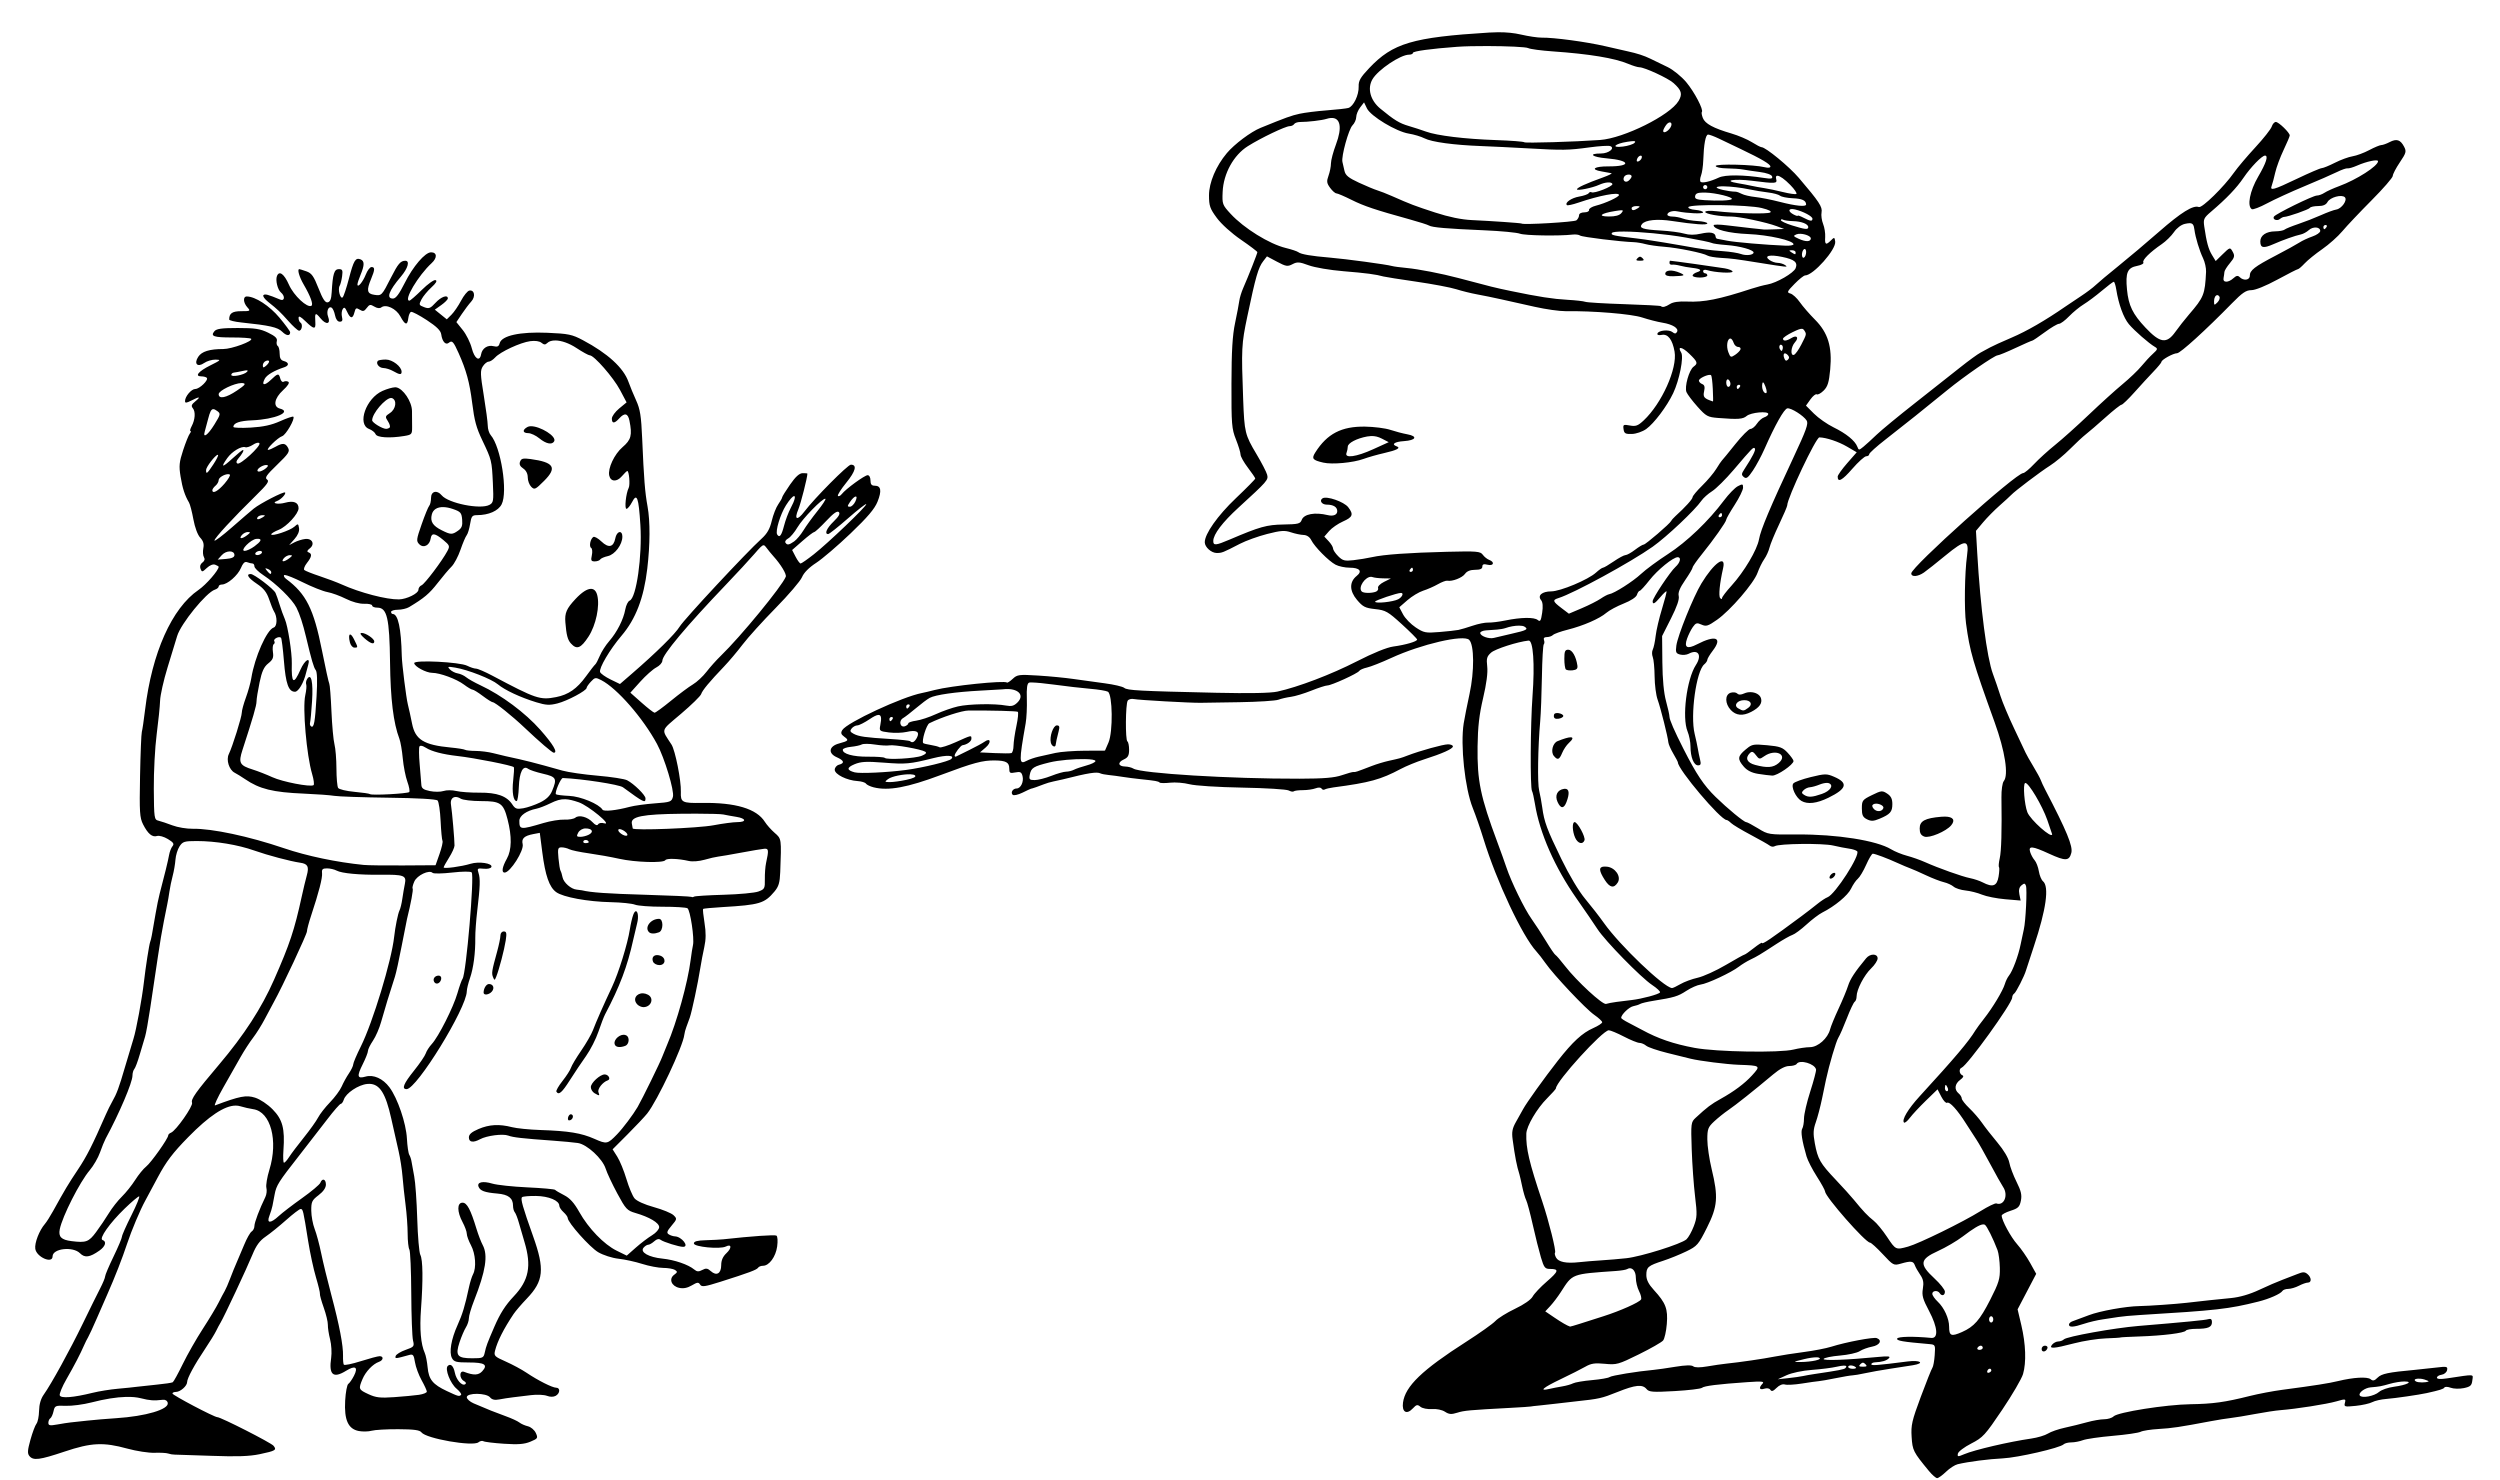 <?xml version="1.0" encoding="utf-8"?>

<svg xmlns="http://www.w3.org/2000/svg" version="1.1" viewBox="0 0 1189 704">











	<path d="m 712.494,15.336 c -1.359,0.007 -2.777,0.056 -4.268,0.148 -36.413,2.25 -45.807,5.036 -57.035,16.908 -4.204,4.446 -5.115,6.037 -5.012,8.773 0.152,4.033 -2.491,9.505 -4.918,10.184 -0.969,0.271 -5.587,0.783 -10.262,1.137 -4.675,0.354 -10.483,1.081 -12.906,1.617 -4.022,0.889 -6.336,1.725 -18.594,6.719 -4.613,1.879 -12.405,7.724 -16.008,12.006 C 578.335,78.957 575,86.838 575,92.898 c 0,5.003 0.453,6.312 3.721,10.746 2.168,2.943 6.966,7.273 11.5,10.381 4.279,2.933 7.779,5.591 7.781,5.904 0.003,0.622 -4.273,11.463 -6.734,17.07 -0.845,1.925 -1.686,4.684 -1.869,6.131 -0.183,1.446 -1.081,6.171 -1.998,10.5 -1.239,5.852 -1.679,13.254 -1.719,28.869 -0.049,19.321 0.122,21.44 2.133,26.5 1.202,3.025 2.185,6.253 2.186,7.174 2.7e-4,0.92 1.575,3.736 3.5,6.258 1.925,2.522 3.5,4.847 3.5,5.168 0,0.321 -4.162,4.543 -9.25,9.383 -8.653,8.232 -14.809,16.962 -14.766,20.939 0.025,2.298 3.136,5.078 5.684,5.078 2.498,0 2.884,-0.152 11.027,-4.365 2.857,-1.478 8.687,-3.581 12.953,-4.672 6.498,-1.662 8.333,-1.792 11.305,-0.795 1.951,0.655 4.656,1.223 6.012,1.262 1.54,0.044 2.905,0.949 3.639,2.414 1.619,3.232 8.328,10.022 11.598,11.738 1.485,0.78 4.495,1.418 6.689,1.418 4.741,0 6.176,1.65 3.381,3.887 -3.574,2.86 -3.532,7.101 0.109,11.416 2.796,3.313 3.91,3.88 8.643,4.389 4.972,0.534 6.05,1.147 12.688,7.197 3.99,3.637 7.261,6.913 7.271,7.283 0.025,0.919 -5.465,2.527 -11.344,3.324 -3.019,0.409 -9.578,3.075 -17.305,7.031 -12.216,6.255 -27.949,12.246 -37.834,14.408 -3.264,0.714 -13.334,0.905 -29,0.553 -36.909,-0.831 -42.353,-1.12 -43.818,-2.336 -0.747,-0.62 -4.918,-1.597 -9.27,-2.17 -4.352,-0.573 -11.062,-1.5 -14.912,-2.061 -3.85,-0.561 -11.398,-1.291 -16.773,-1.623 -9.086,-0.562 -9.935,-0.451 -12.074,1.559 -1.266,1.189 -2.492,1.983 -2.727,1.766 -1.185,-1.102 -26.633,1.52 -34.422,3.547 -2.198,0.572 -4.885,1.211 -5.971,1.42 -9.415,1.813 -35.753,14.055 -37.938,17.633 -0.82,1.343 -0.615,2.042 0.926,3.168 2.321,1.697 2.114,1.961 -2.521,3.223 -4.77,1.299 -5.31,4.64 -1.055,6.523 3.531,1.563 3.905,2.829 1.055,3.574 -1.101,0.288 -2,1.364 -2,2.393 0,2.196 5.783,5.062 10.844,5.375 1.839,0.114 3.639,0.66 4,1.215 0.361,0.555 2.006,1.349 3.656,1.764 7.014,1.764 16.034,0.104 32,-5.885 15.468,-5.802 19.803,-6.966 25.664,-6.896 5.268,0.062 6.836,0.927 6.836,3.768 0,2.224 0.321,2.443 2.857,1.936 2.37,-0.474 2.959,-0.187 3.449,1.686 0.704,2.693 -0.816,5.936 -2.783,5.936 -1.804,0 -3.008,1.923 -1.887,3.014 0.475,0.461 2.565,0.003 4.646,-1.018 2.081,-1.021 3.881,-1.858 4,-1.861 0.433,-0.011 4.269,-1.338 6.217,-2.15 1.1,-0.459 3.125,-1.053 4.5,-1.32 1.375,-0.268 3.4,-0.714 4.5,-0.992 12.191,-3.082 16.182,-3.712 17.9,-2.83 0.495,0.254 2.295,0.6 4,0.77 1.705,0.17 4.675,0.565 6.6,0.879 1.925,0.313 5.75,0.804 8.5,1.09 7.121,0.741 8.377,0.963 9.014,1.6 0.311,0.311 2.558,0.341 4.994,0.066 2.436,-0.275 6.581,0.058 9.211,0.738 2.73,0.706 13.482,1.396 25.061,1.607 11.153,0.203 21.107,0.812 22.119,1.354 1.012,0.541 2.094,0.731 2.404,0.42 0.311,-0.311 2.258,-0.564 4.328,-0.564 2.071,0 4.785,-0.389 6.031,-0.863 1.373,-0.522 2.505,-0.475 2.871,0.117 0.332,0.538 1.009,0.728 1.504,0.422 0.495,-0.306 2.377,-0.75 4.182,-0.988 17.212,-2.271 22.461,-3.712 31.967,-8.77 2.577,-1.371 7.527,-3.401 11,-4.512 C 686.037,358.376 691,356.141 691,354.986 691,354.444 689.95,354 688.668,354 c -2.278,0 -13.184,3.02 -19.168,5.307 -3.382,1.293 -3.494,1.323 -9,2.535 -2.2,0.484 -5.8,1.574 -8,2.422 -7.479,2.881 -8,3.053 -8.732,2.9 -0.403,-0.084 -2.878,0.59 -5.5,1.496 -3.604,1.246 -8.551,1.657 -20.268,1.688 -32.622,0.084 -75.346,-2.52 -78.975,-4.812 -0.811,-0.512 -2.572,-0.954 -3.912,-0.982 -3.345,-0.071 -3.704,-1.963 -0.639,-3.359 1.993,-0.908 2.525,-1.881 2.525,-4.613 0,-1.904 -0.362,-3.686 -0.805,-3.959 -1.03,-0.636 -0.908,-17.712 0.139,-19.375 0.434,-0.689 1.773,-1.039 2.977,-0.777 2.161,0.469 26.843,1.856 31.689,1.781 1.375,-0.021 9.7,-0.152 18.5,-0.291 8.8,-0.139 17.125,-0.67 18.5,-1.18 1.375,-0.51 4.067,-1.13 5.98,-1.377 1.914,-0.247 6.265,-1.564 9.67,-2.926 3.405,-1.362 6.84,-2.477 7.633,-2.477 1.909,0 14.407,-5.691 15.154,-6.9 0.322,-0.521 1.994,-1.255 3.715,-1.633 1.721,-0.378 6.922,-2.432 11.561,-4.564 14.206,-6.532 34.4,-11.219 37.025,-8.594 2.422,2.422 2.508,14.937 0.178,25.691 -1.132,5.225 -2.382,11.53 -2.777,14.01 -1.643,10.303 0.556,30.883 4.297,40.234 1.394,3.485 3.704,10.144 5.133,14.797 6.158,20.045 18.477,46.241 25.141,53.459 1.015,1.1 2.939,3.575 4.275,5.5 3.974,5.722 19.135,21.81 23.223,24.643 2.086,1.446 3.793,3.035 3.793,3.529 0,0.495 -1.913,1.746 -4.25,2.779 -5.251,2.322 -9.764,6.481 -16.873,15.549 -6.277,8.007 -14.858,19.973 -16.471,22.969 -0.601,1.117 -2.108,3.814 -3.35,5.992 -1.805,3.167 -2.136,4.87 -1.646,8.5 1.1,8.161 1.978,12.663 3.225,16.539 0.177,0.55 0.769,3.143 1.316,5.764 0.547,2.62 1.398,5.545 1.893,6.5 0.494,0.955 1.906,6.236 3.139,11.736 1.233,5.5 2.978,12.475 3.879,15.5 1.453,4.878 1.94,5.5 4.301,5.5 4.454,0 4.186,1.084 -1.479,5.975 -2.989,2.58 -6.029,5.8 -6.754,7.154 -0.795,1.485 -4.119,3.798 -8.373,5.822 -3.881,1.847 -8.086,4.46 -9.346,5.809 -1.259,1.349 -7.49,5.781 -13.846,9.848 -21.023,13.45 -29.059,21.182 -30.104,28.973 -0.608,4.535 1.744,5.904 4.697,2.734 1.694,-1.818 2.202,-1.925 3.605,-0.76 0.916,0.76 3.316,1.235 5.461,1.08 2.217,-0.16 4.828,0.379 6.205,1.281 1.916,1.255 3.047,1.345 5.824,0.469 3.316,-1.046 5.581,-1.253 25.445,-2.318 4.95,-0.265 9.225,-0.55 9.5,-0.635 0.275,-0.085 2.075,-0.295 4,-0.469 1.925,-0.173 5.3,-0.547 7.5,-0.828 2.2,-0.282 6.7,-0.799 10,-1.15 11.133,-1.187 12.217,-1.431 19.783,-4.461 8.538,-3.419 11.866,-3.753 13.83,-1.387 1.18,1.422 2.927,1.548 13.316,0.961 6.577,-0.372 12.435,-1.071 13.016,-1.553 1.113,-0.924 7.476,-1.72 21.555,-2.697 7.022,-0.487 8.283,-0.361 7.25,0.73 -1.905,2.014 -1.494,3.135 0.875,2.383 1.271,-0.404 2.428,-0.182 2.881,0.551 0.555,0.898 1.337,0.645 2.928,-0.945 1.306,-1.306 2.872,-1.946 3.938,-1.607 0.973,0.309 4.663,0.1 8.199,-0.467 3.536,-0.566 7.105,-1.071 7.93,-1.119 0.825,-0.049 4.425,-0.681 8,-1.406 3.575,-0.725 7.175,-1.332 8,-1.348 0.825,-0.016 3.525,-0.474 6,-1.02 2.475,-0.545 7.875,-1.504 12,-2.133 4.125,-0.629 8.963,-1.377 10.75,-1.664 5.915,-0.949 3.641,-2.583 -2.5,-1.797 -14.65,1.875 -17.25,2.073 -17.25,1.311 0,-0.449 0.787,-0.85 1.75,-0.893 3.35,-0.146 5.519,-0.794 6.631,-1.977 0.861,-0.916 -0.263,-1.056 -4.881,-0.607 -15.229,1.479 -26.765,1.897 -26.178,0.947 0.337,-0.545 3.822,-1.261 7.744,-1.59 3.922,-0.329 8.147,-1.262 9.387,-2.074 1.24,-0.812 3.895,-1.786 5.9,-2.162 3.671,-0.689 4.968,-3.017 2.26,-4.057 -1.543,-0.592 -14.642,1.881 -21.613,4.08 -2.475,0.781 -8.325,1.916 -13,2.523 -4.675,0.607 -10.975,1.59 -14,2.184 -5.518,1.083 -16.458,2.679 -23,3.355 -1.925,0.199 -5.975,0.787 -9,1.307 -3.558,0.611 -5.924,0.597 -6.703,-0.039 -0.794,-0.649 -3.689,-0.575 -8.5,0.215 -4.013,0.659 -8.647,1.321 -10.297,1.471 -7.879,0.716 -20.046,2.701 -20.969,3.422 -0.568,0.443 -4.337,1.098 -8.377,1.457 -4.04,0.359 -8.09,1.047 -9,1.529 -0.91,0.482 -3.229,1.138 -5.154,1.457 -1.925,0.319 -4.737,0.87 -6.25,1.225 -5.033,1.179 -2.844,-0.674 5.5,-4.654 4.537,-2.164 9.8,-4.826 11.695,-5.914 2.786,-1.601 4.571,-1.87 9.326,-1.402 5.577,0.548 6.412,0.318 16.158,-4.49 5.653,-2.788 10.846,-5.754 11.539,-6.59 0.694,-0.836 1.488,-4.366 1.768,-7.844 0.579,-7.213 -0.469,-9.968 -6.146,-16.166 C 784.043,610.749 783,608.685 783,606.428 c 0,-3.78 0.79,-4.452 8,-6.799 3.025,-0.985 7.975,-2.991 11,-4.459 5.174,-2.511 5.757,-3.179 9.822,-11.283 5.098,-10.162 5.452,-14.585 2.242,-27.887 -1.128,-4.675 -2.053,-11 -2.057,-14.055 -0.006,-4.98 0.328,-5.866 3.242,-8.59 1.788,-1.671 4.825,-4.109 6.75,-5.416 3.478,-2.362 12.129,-9.24 21.287,-16.924 3.179,-2.668 5.763,-4.016 7.691,-4.016 1.597,0 3.182,-0.45 3.521,-1 1.374,-2.223 8.694,-0.106 9.223,2.668 0.122,0.642 -1.115,5.331 -2.75,10.418 -1.635,5.087 -2.98,10.859 -2.988,12.83 -0.008,1.971 -0.389,4.173 -0.846,4.893 -0.8,1.262 -0.085,5.848 2.055,13.191 0.561,1.925 2.773,6.232 4.914,9.57 C 866.249,562.909 868,566.097 868,566.656 868,569.11 887.23,591 889.385,591 c 0.525,0 3.255,2.471 6.066,5.492 4.966,5.336 5.211,5.465 8.574,4.5 4.818,-1.382 5.942,-1.253 6.668,0.758 0.347,0.963 1.496,2.999 2.553,4.523 1.461,2.109 1.767,3.692 1.273,6.613 -0.543,3.216 -0.062,4.949 2.965,10.654 4.101,7.731 4.529,13.103 1.016,12.768 -8.541,-0.815 -15.875,-0.671 -16.207,0.318 -0.346,1.03 2.497,1.519 15.207,2.615 2.952,0.255 2.994,0.338 2.648,5.258 -0.193,2.75 -0.686,5.45 -1.094,6 -0.408,0.55 -2.888,6.763 -5.512,13.807 -4.232,11.364 -4.724,13.516 -4.369,19.086 0.41,6.441 0.772,7.154 8.18,16.145 1.569,1.905 3.349,3.463 3.953,3.463 0.604,0 2.501,-1.361 4.217,-3.023 1.715,-1.663 4.213,-3.28 5.549,-3.596 5.162,-1.218 14.727,-2.458 21.428,-2.777 7.127,-0.34 27.223,-4.969 28.949,-6.668 0.522,-0.514 2.181,-0.936 3.686,-0.936 1.504,0 3.993,-0.478 5.529,-1.062 1.537,-0.584 7.942,-1.51 14.234,-2.057 6.293,-0.547 12.226,-1.411 13.184,-1.924 0.957,-0.512 4.817,-1.112 8.578,-1.332 6.41,-0.375 9.803,-0.881 24.84,-3.715 3.3,-0.622 7.575,-1.303 9.5,-1.514 1.925,-0.21 7.1,-1.063 11.5,-1.895 4.4,-0.831 9.8,-1.65 12,-1.822 7.639,-0.598 22.026,-2.853 26.633,-4.174 4.463,-1.28 4.615,-1.255 4.107,0.686 -0.494,1.891 -0.179,1.981 5.133,1.439 3.113,-0.317 6.658,-1.113 7.881,-1.768 1.223,-0.654 4.253,-1.341 6.734,-1.527 3.993,-0.3 15.54,-1.977 19.176,-2.785 6.269,-1.393 7.946,-1.92 8.393,-2.643 0.283,-0.458 1.63,-0.407 2.994,0.111 1.364,0.519 4.161,0.596 6.215,0.172 3.139,-0.648 3.787,-1.225 4.064,-3.623 0.368,-3.177 1.738,-3.063 -12.08,-1.004 -3.14,0.468 -4.75,0.345 -4.75,-0.359 0,-0.587 1.008,-1.209 2.24,-1.385 1.236,-0.176 2.4,-1.161 2.598,-2.197 0.326,-1.71 -0.119,-1.82 -4.99,-1.227 -2.941,0.358 -7.598,0.859 -10.348,1.113 -12.682,1.173 -15.841,1.831 -17.699,3.689 -1.519,1.519 -2.238,1.683 -3.346,0.764 -1.544,-1.281 -8.104,-0.91 -15.455,0.873 -4.454,1.081 -10.998,2.106 -26.5,4.156 -4.4,0.582 -11.375,1.905 -15.5,2.939 -11.846,2.972 -17.534,3.763 -28.229,3.922 -11.666,0.174 -34.559,3.792 -36.543,5.775 -0.754,0.754 -2.763,1.371 -4.463,1.371 -1.7,0 -5.379,0.639 -8.178,1.422 -2.798,0.782 -7.563,1.958 -10.588,2.611 -3.025,0.653 -6.625,1.904 -8,2.779 -1.375,0.875 -4.975,1.947 -8,2.381 -10.378,1.487 -26.955,5.357 -31.828,7.432 -3.036,1.292 -3.298,1.267 -2.998,-0.289 0.181,-0.938 3.029,-3.09 6.328,-4.781 5.584,-2.862 6.603,-3.973 14.746,-16.064 4.811,-7.145 9.269,-14.79 9.908,-16.99 1.608,-5.536 1.305,-14.264 -0.805,-23.213 l -1.781,-7.557 4.424,-8.443 4.424,-8.443 -2.869,-5.172 c -1.578,-2.844 -4.352,-6.836 -6.162,-8.871 C 956.332,588.367 952,580.361 952,578.15 c 0,-0.528 1.898,-1.565 4.217,-2.305 3.616,-1.153 4.316,-1.838 4.914,-4.795 0.547,-2.704 0.098,-4.646 -2.08,-9 -1.527,-3.053 -3.068,-7.154 -3.424,-9.113 -0.393,-2.161 -2.603,-5.897 -5.621,-9.5 -2.736,-3.266 -6.057,-7.513 -7.381,-9.438 -1.324,-1.925 -4.031,-5.05 -6.016,-6.945 C 934.624,525.159 933,523.076 933,522.426 c 0,-0.65 -0.675,-1.741 -1.5,-2.426 -2.162,-1.794 -1.846,-4.501 0.75,-6.416 1.544,-1.139 1.858,-1.831 1,-2.205 -1.439,-0.627 -1.682,-3.05 -0.355,-3.545 C 935.647,506.808 957,477.209 957,474.42 c 0,-0.716 0.436,-1.572 0.971,-1.902 0.87,-0.538 4.912,-8.492 5.598,-11.018 0.149,-0.55 1.843,-5.725 3.766,-11.5 5.848,-17.565 7.349,-28.36 4.295,-30.895 -0.754,-0.626 -1.635,-2.762 -1.957,-4.746 -0.322,-1.984 -1.228,-4.34 -2.012,-5.234 -0.783,-0.894 -1.732,-2.638 -2.109,-3.875 -0.944,-3.098 0.905,-2.934 9.055,0.799 7.749,3.549 9.474,3.485 10.508,-0.381 0.844,-3.154 -2.14,-10.387 -12.447,-30.168 -0.86,-1.65 -1.797,-3.675 -2.082,-4.5 -0.285,-0.825 -1.879,-3.75 -3.539,-6.5 -1.66,-2.75 -3.314,-5.675 -3.674,-6.5 -0.36,-0.825 -2.804,-6 -5.432,-11.5 -2.627,-5.5 -5.559,-12.475 -6.516,-15.5 -0.956,-3.025 -2.576,-7.751 -3.598,-10.502 -2.873,-7.733 -5.956,-31.523 -7.455,-57.514 l -0.605,-10.514 3.367,-4.02 c 1.852,-2.211 5.392,-5.805 7.867,-7.986 2.475,-2.181 4.95,-4.448 5.5,-5.039 1.764,-1.896 13.851,-11.035 18.5,-13.986 2.475,-1.571 6.75,-5.123 9.5,-7.893 2.75,-2.77 6.166,-5.938 7.592,-7.041 1.426,-1.103 5.607,-4.706 9.291,-8.006 3.684,-3.3 7.1,-6 7.59,-6 0.49,0 3.284,-2.684 6.209,-5.963 2.925,-3.279 7.006,-7.719 9.068,-9.869 2.062,-2.15 3.75,-4.207 3.75,-4.572 0,-1.006 5.588,-4.096 7.408,-4.096 1.549,0 13.564,-10.926 26.115,-23.75 4.924,-5.031 6.726,-6.25 9.244,-6.25 1.86,0 6.859,-2.027 12.33,-5 5.061,-2.75 9.485,-5 9.83,-5 0.345,0 1.78,-1.238 3.189,-2.75 1.409,-1.512 5.159,-4.55 8.334,-6.75 3.175,-2.2 7.486,-6.047 9.582,-8.547 2.096,-2.5 8.346,-9.106 13.889,-14.68 C 1133.465,89.7 1138,84.478 1138,83.67 c 0,-0.808 1.506,-3.707 3.346,-6.441 3.041,-4.518 3.225,-5.199 2.029,-7.48 -1.74,-3.32 -3.546,-3.892 -6.865,-2.17 C 1135.004,68.36 1133.215,69 1132.535,69 c -0.68,0 -3.269,1.08 -5.752,2.4 -2.483,1.32 -6.037,2.638 -7.898,2.93 -1.861,0.292 -5.635,1.672 -8.385,3.068 -2.75,1.396 -5.574,2.553 -6.277,2.57 -0.703,0.017 -5.978,2.281 -11.723,5.031 -11.317,5.418 -13.058,5.898 -12.072,3.33 0.352,-0.919 1.1,-3.717 1.66,-6.219 0.561,-2.502 2.344,-7.327 3.965,-10.723 C 1087.673,67.993 1089,64.853 1089,64.412 1089,63.104 1083.732,58 1082.381,58 c -0.685,0 -1.561,0.991 -1.945,2.201 -0.384,1.211 -3.901,5.664 -7.816,9.896 -3.915,4.233 -8.469,9.621 -10.119,11.973 -4.72,6.729 -15.189,16.987 -16.732,16.395 -2.676,-1.027 -8.399,2.52 -18.908,11.721 -5.852,5.123 -14.55,12.464 -19.328,16.314 -4.779,3.85 -9.665,7.944 -10.859,9.096 -1.194,1.152 -4.282,3.48 -6.861,5.174 -2.579,1.694 -5.954,3.956 -7.5,5.025 -9.563,6.614 -18.354,11.693 -25.561,14.768 -4.537,1.936 -9.15,4.033 -10.25,4.662 -1.1,0.629 -3.125,1.726 -4.5,2.438 -1.375,0.712 -5.752,3.892 -9.729,7.066 -3.976,3.175 -13.651,10.814 -21.5,16.977 -7.849,6.162 -16.071,12.938 -18.271,15.059 -2.2,2.121 -5.002,4.677 -6.229,5.682 -2.16,1.769 -2.252,1.77 -2.938,-0.018 -1.087,-2.832 -5.274,-6.236 -11.307,-9.191 -3.01,-1.475 -7.189,-4.398 -9.289,-6.498 l -3.818,-3.818 2.117,-2.971 c 1.164,-1.635 2.528,-2.717 3.031,-2.406 0.503,0.311 1.983,-0.503 3.289,-1.809 1.904,-1.904 2.516,-3.889 3.09,-10.018 1.011,-10.785 -1.043,-17.484 -7.273,-23.729 -2.571,-2.577 -5.799,-6.299 -7.174,-8.271 -1.375,-1.972 -3.393,-3.826 -4.484,-4.119 -1.792,-0.482 -1.603,-0.923 1.953,-4.564 2.166,-2.218 4.433,-4.033 5.039,-4.033 3.877,0 14.866,-12.368 14.32,-16.117 -0.308,-2.117 -0.432,-2.152 -2.006,-0.57 -2.422,2.434 -3.003,2.105 -2.758,-1.562 0.12,-1.788 -0.326,-4.6 -0.992,-6.248 -0.666,-1.649 -0.997,-4.113 -0.736,-5.477 0.501,-2.619 -1.097,-5.044 -10.805,-16.424 C 850.923,79.2 839.738,70 837.779,70 c -0.451,0 -2.519,-1.073 -4.598,-2.385 -2.078,-1.312 -6.457,-3.171 -9.73,-4.131 -8.6,-2.522 -12.533,-4.657 -13.584,-7.373 -0.508,-1.314 -0.72,-2.593 -0.471,-2.842 0.965,-0.965 -3.57,-9.617 -7.457,-14.227 -2.245,-2.663 -6.186,-5.863 -8.76,-7.113 C 790.606,30.68 786.925,28.892 785,27.957 c -3.116,-1.513 -6.308,-2.551 -11,-3.574 -0.825,-0.18 -5.55,-1.258 -10.5,-2.396 -9.207,-2.118 -24.389,-4.164 -30.311,-4.086 -1.82,0.024 -6.218,-0.631 -9.773,-1.455 -3.313,-0.768 -6.846,-1.131 -10.922,-1.109 z m -5.025,6.57 c 9.077,0.027 18.25,0.399 19.344,0.967 0.928,0.482 6.188,1.188 11.688,1.57 17.326,1.204 29.471,3.208 35.873,5.918 2.13,0.901 4.548,1.639 5.375,1.639 2.375,0 13.512,5.139 16.094,7.426 3.933,3.484 4.45,5.273 2.482,8.604 -4.011,6.791 -26.04,17.737 -37.324,18.547 -12.06,0.866 -35.59,1.571 -36.047,1.082 -0.3,-0.321 -6.375,-0.786 -13.5,-1.033 -14.872,-0.517 -27.985,-2.111 -33.287,-4.047 C 676.15,61.842 672.475,60.647 670,59.922 665.541,58.616 663.145,57.152 656.477,51.658 651.717,47.738 650.197,42.06 652.74,37.705 655.398,33.154 666.041,26 670.154,26 671.17,26 672,25.616 672,25.146 c 0,-0.802 8.525,-1.973 21,-2.885 3.611,-0.264 9.023,-0.372 14.469,-0.355 z m -58.727,26.783 1.379,2.865 c 1.789,3.717 13.93,11.04 19.879,11.988 2.475,0.395 5.85,1.41 7.5,2.258 3.425,1.759 13.888,3.182 27,3.672 4.95,0.185 14.85,0.672 22,1.08 16.865,0.964 19.354,0.925 29.453,-0.455 4.65,-0.635 9.088,-0.913 9.863,-0.615 C 768.299,70.435 765.106,73 761.438,73 c -6.366,0 -4.324,1.72 2.746,2.312 11.27,0.945 11.89,3.873 0.809,3.82 -6.822,-0.033 -8.861,1.462 -3.27,2.398 2.078,0.348 4.187,0.732 4.688,0.854 0.5,0.122 -1.3,1.017 -4,1.99 C 754.293,87.3 750,89.261 750,90.045 c 0,0.811 7.299,-0.667 10.5,-2.127 2.972,-1.356 5.951,-1.552 6.367,-0.418 0.403,1.098 -8.719,4.71 -9.959,3.943 -0.423,-0.262 -1.028,-0.058 -1.344,0.453 -0.316,0.511 -2.346,1.228 -4.512,1.594 -3.683,0.622 -6.975,2.919 -5.828,4.066 0.28,0.28 2.707,-0.242 5.393,-1.16 10.042,-3.434 19.395,-5.195 19.371,-3.646 -0.015,0.956 -6.428,3.918 -10.988,5.074 -1.925,0.488 -3.388,1.402 -3.25,2.031 C 755.888,100.485 754.875,101 753.5,101 c -1.457,0 -2.5,0.574 -2.5,1.377 0,0.758 -0.562,1.843 -1.25,2.412 -0.988,0.817 -25.394,2.247 -26.102,1.529 -0.235,-0.238 -14.119,-1.205 -23.648,-1.646 -4.974,-0.23 -10.868,-1.447 -17.5,-3.611 -9.836,-3.21 -11.518,-3.85 -20.5,-7.814 -2.475,-1.092 -5.625,-2.324 -7,-2.738 -1.375,-0.415 -5.306,-2.054 -8.734,-3.643 -4.927,-2.283 -6.36,-3.463 -6.842,-5.627 C 639.089,79.732 638.653,77.825 638.457,77 637.841,74.413 641.416,61.438 643.25,59.605 c 0.963,-0.962 1.759,-2.73 1.771,-3.928 0.012,-1.198 0.854,-3.259 1.871,-4.582 z m -15.744,7.422 c 4.488,-0.286 5.471,4.403 2.395,12.576 C 634.076,72.184 633,76.24 633,77.701 c 0,1.461 -0.517,4.089 -1.15,5.84 -0.98,2.711 -0.869,3.569 0.75,5.789 1.046,1.434 2.391,2.621 2.99,2.639 0.6,0.017 3.832,1.401 7.184,3.076 5.935,2.966 11.287,4.762 27.727,9.303 4.4,1.215 8.505,2.525 9.121,2.91 1.453,0.909 8.515,1.52 26.252,2.273 7.905,0.336 15.555,1.063 17,1.615 2.347,0.897 18.64,1.167 25.127,0.416 1.375,-0.159 2.95,0.054 3.5,0.475 0.9,0.688 19.293,2.951 25.5,3.137 1.375,0.041 3.85,0.448 5.5,0.904 1.65,0.457 5.7,1.034 9,1.285 6.511,0.495 18.597,2.961 20.609,4.205 0.688,0.425 3.534,0.909 6.322,1.076 5.362,0.321 6.932,0.523 18.068,2.312 13.788,2.215 14.102,2.244 12.5,1.123 -0.825,-0.577 -2.426,-1.056 -3.559,-1.064 -1.132,-0.008 -2.883,-0.619 -3.891,-1.355 -2.763,-2.02 0.061,-2.706 6.049,-1.471 5.865,1.21 7.492,2.565 6.416,5.34 -0.903,2.329 -9.078,7.05 -13.516,7.805 -1.65,0.281 -5.025,1.174 -7.5,1.984 -15.426,5.051 -22.609,6.482 -30.635,6.104 -3.804,-0.179 -6.644,0.225 -8.08,1.15 -2.232,1.439 -3.602,1.763 -4.369,1.031 -0.229,-0.219 -8.071,-0.643 -17.428,-0.941 -9.356,-0.298 -17.681,-0.798 -18.5,-1.111 -0.819,-0.313 -4.638,-0.746 -8.488,-0.961 -6.967,-0.389 -13.661,-1.428 -27,-4.193 -7.411,-1.536 -9.114,-1.959 -25,-6.193 -7.712,-2.056 -19.051,-4.255 -24.5,-4.752 -3.025,-0.276 -6.175,-0.699 -7,-0.941 -2.458,-0.721 -21.965,-3.359 -29.5,-3.988 -8.917,-0.745 -13.732,-1.572 -15.014,-2.578 -0.557,-0.438 -3.257,-1.339 -6,-2.004 -7.787,-1.887 -19.86,-9.365 -26.172,-16.213 -3.942,-4.277 -4.077,-4.648 -3.82,-10.465 0.385,-8.726 5.203,-17.472 11.977,-21.736 C 599.782,65.552 611.388,60 613.379,60 c 0.827,0 1.777,-0.443 2.111,-0.984 0.335,-0.542 1.598,-0.989 2.809,-0.992 3.843,-0.011 10.349,-0.778 12.562,-1.48 0.782,-0.248 1.496,-0.391 2.137,-0.432 z m 161.18,2.104 c 0.807,-10e-6 1.16,1.026 0.215,2.523 C 793.211,62.611 791,63.613 791,62.275 c 0,-0.491 0.638,-1.765 1.418,-2.832 0.628,-0.859 1.276,-1.229 1.76,-1.229 z m 18.199,5.783 c 0.617,-0.002 2.923,0.86 5.123,1.914 2.2,1.054 6.925,3.312 10.5,5.02 9.845,4.702 14,7.159 14,8.275 0,0.604 -1.105,0.731 -2.75,0.314 C 834.264,78.26 816,77.807 816,78.945 c 0,0.595 2.285,1.087 5.25,1.129 2.888,0.041 6.375,0.287 7.75,0.549 1.375,0.261 4.938,0.791 7.918,1.176 3.25,0.42 5.603,1.262 5.883,2.102 0.374,1.123 -0.402,1.263 -3.918,0.715 -9.722,-1.515 -18.367,-1.585 -21.383,-0.174 -4.096,1.917 -7.926,2.8 -8.717,2.01 -0.361,-0.361 -0.257,-1.706 0.23,-2.988 0.488,-1.283 0.962,-4.5 1.053,-7.148 0.267,-7.806 1.111,-12.313 2.311,-12.316 z m -35.545,3.113 c 0.997,-0.012 1.087,0.255 0.539,0.84 -0.621,0.664 -3.096,1.453 -5.5,1.754 -5.94,0.744 -3.976,-1.36 2.129,-2.281 1.31,-0.198 2.234,-0.305 2.832,-0.312 z M 1077.223,74 c 1.706,0 0.583,3.483 -3.223,10 -3.976,6.807 -5.389,14.023 -3.031,15.48 0.533,0.329 3.795,-0.914 7.25,-2.764 3.455,-1.85 11.456,-5.516 17.781,-8.148 6.325,-2.632 13.3,-5.677 15.5,-6.766 2.2,-1.088 4.45,-1.869 5,-1.736 0.55,0.133 2.575,-0.452 4.5,-1.299 4.566,-2.01 10,-3.15 10,-2.098 -10e-5,2.278 -10.159,8.788 -18.5,11.855 -2.75,1.011 -5.888,2.431 -6.973,3.156 C 1104.442,92.406 1102.814,93 1101.906,93 c -1.847,0 -19.619,8.725 -20.424,10.027 -0.815,1.319 1.476,2.253 2.811,1.145 0.663,-0.551 1.557,-1.002 1.984,-1.002 1.764,-7.8e-4 11.825,-3.528 12.312,-4.316 C 1098.88,98.384 1100.65,98 1102.523,98 c 2.334,0 3.73,-0.603 4.434,-1.918 1.195,-2.233 6.763,-3.762 8.258,-2.268 1.365,1.365 -1.517,5.456 -4.123,5.854 -1.079,0.165 -4.354,1.369 -7.277,2.676 -2.923,1.307 -7.79,3.206 -10.815,4.219 -3.025,1.013 -5.927,2.2 -6.449,2.639 -0.522,0.439 -2.547,0.813 -4.5,0.83 -4.257,0.038 -7.051,1.927 -7.051,4.77 0,3.124 1.423,3.433 6.186,1.344 4.732,-2.076 10.263,-4.033 13.201,-4.672 1.038,-0.226 2.692,-1.139 3.676,-2.029 2.034,-1.841 5.438,-1.582 5.438,0.414 0,0.731 -1.683,1.908 -3.74,2.615 -2.058,0.707 -4.837,2.003 -6.174,2.879 -1.337,0.876 -6.403,3.668 -11.258,6.203 -10.1,5.274 -12.328,7.008 -12.328,9.6 0,2.095 -2.94,2.507 -4.777,0.67 -0.902,-0.902 -1.607,-0.785 -3.027,0.5 -2.457,2.223 -5.115,2.181 -4.684,-0.074 0.184,-0.963 0.37,-2.279 0.412,-2.924 0.042,-0.645 1.227,-2.54 2.633,-4.211 2.101,-2.497 2.362,-3.4 1.465,-5.076 -1.393,-2.604 -1.371,-2.608 -5.102,1.039 l -3.147,3.076 -1.742,-2.863 c -1.714,-2.818 -2.607,-6.098 -3.697,-13.586 -0.502,-3.449 -0.211,-4.086 3.209,-7 7.414,-6.318 12.165,-11.285 15.5,-16.205 3.395,-5.007 8.72,-10.5 10.18,-10.5 z m -297.047,0.029 c 0.529,-0.097 0.896,0.258 0.596,1.158 -0.218,0.653 -0.93,1.366 -1.584,1.584 -0.731,0.244 -0.956,-0.214 -0.582,-1.188 0.349,-0.909 1.041,-1.458 1.57,-1.555 z m -5.641,8.996 C 775.315,82.998 776,83.274 776,83.877 c 0,0.483 -0.634,1.405 -1.41,2.049 C 773.023,87.226 771.419,85.749 772.5,84 c 0.381,-0.616 1.255,-0.947 2.035,-0.975 z m 70.865,0.557 c 1.124,0.07 3.376,1.629 6.07,4.389 2.041,2.09 3.331,4.012 2.869,4.273 C 853.877,92.505 851.025,92.102 848,91.348 c -3.025,-0.754 -7.075,-1.606 -9,-1.893 -1.925,-0.287 -4.625,-0.775 -6,-1.086 -1.375,-0.311 -4.3,-0.866 -6.5,-1.232 -7.443,-1.238 -1.772,-2.232 6.686,-1.172 11.495,1.441 12.142,1.394 11.559,-0.838 -0.286,-1.093 -0.018,-1.587 0.656,-1.545 z M 811,88 c 0.55,0 1,0.45 1,1 0,0.55 -0.45,1 -1,1 -0.55,0 -1,-0.45 -1,-1 0,-0.55 0.45,-1 1,-1 z m 8.91,0.625 c 3.197,0.053 8.034,0.585 12.09,1.441 2.475,0.523 6.499,1.186 8.941,1.477 2.442,0.29 4.985,0.981 5.65,1.533 0.665,0.552 3.391,1.097 6.059,1.213 4.47,0.194 6.295,1.047 6.334,2.961 0.025,1.209 -4.965,0.713 -12.545,-1.248 -3.883,-1.004 -9.104,-2.039 -11.602,-2.299 -2.498,-0.26 -5.395,-0.931 -6.439,-1.49 -1.044,-0.559 -2.348,-1.027 -2.898,-1.039 -3.603,-0.081 -9.456,-1.435 -9.049,-2.094 0.214,-0.346 1.541,-0.487 3.459,-0.455 z m -10.066,2.963 c 0.361,-0.006 0.755,-0.003 1.186,0.006 4.959,0.104 13.496,2.215 12.598,3.113 -0.693,0.693 -6.371,0.906 -12.939,0.486 -3.9,-0.249 -4.747,-0.628 -4.471,-2 0.23,-1.142 1.103,-1.566 3.627,-1.605 z m 8.461,5.973 c 7.82,0.096 16.347,0.576 19.551,1.367 3.47,0.856 4.899,1.605 4.059,2.125 -1.328,0.821 -16.254,0.472 -25.664,-0.6 -3.02,-0.344 -5.25,-0.199 -5.25,0.34 0,0.975 7.01,2.216 12.389,2.193 3.746,-0.015 16.747,2.744 21.611,4.586 l 3.5,1.324 -4.5,0.17 c -2.475,0.093 -4.789,0.133 -5.143,0.088 -0.354,-0.045 -3.054,-0.333 -6,-0.639 -2.946,-0.305 -8.17,-0.913 -11.607,-1.352 -3.438,-0.438 -6.25,-0.451 -6.25,-0.027 0,1.986 7.192,3.812 16.5,4.188 9.594,0.388 21.492,3.078 21.5,4.859 -0.004,0.449 -1.69,0.749 -3.75,0.668 -9.35,-0.37 -24.355,-1.657 -27.877,-2.391 -2.13,-0.444 -4.211,-0.84 -4.623,-0.883 -0.412,-0.043 -0.781,-0.528 -0.82,-1.078 -0.135,-1.9 -2.548,-2.373 -6.98,-1.369 -3.021,0.684 -5.572,0.675 -7.949,-0.027 -1.925,-0.569 -6.958,-1.23 -11.184,-1.469 -8.624,-0.488 -10.477,-1.135 -8.85,-3.096 1.612,-1.943 7.233,-2.509 14.24,-1.436 C 805.941,106.748 812,107.163 812,106.25 c 0,-0.482 -2.054,-0.983 -4.564,-1.113 -2.511,-0.13 -5.691,-0.663 -7.066,-1.186 C 798.994,103.428 796.775,103 795.436,103 794.096,103 793,102.599 793,102.107 c 0,-1.22 2.413,-2.051 4.654,-1.602 4.974,0.996 12.346,1.3 12.346,0.508 0,-0.491 -1.688,-1.032 -3.75,-1.203 C 804.169,99.638 802.723,99.055 803,98.5 c 0.373,-0.747 7.485,-1.036 15.305,-0.939 z M 778.25,98.016 c 1.819,0.012 1.963,0.201 0.75,0.984 -1.939,1.253 -3,1.253 -3,0 0,-0.55 1.012,-0.993 2.25,-0.984 z m 74.424,1.422 c 0.315,0.028 0.675,0.087 1.076,0.184 3.902,0.936 8.25,3.257 8.25,4.404 0,1.329 -1.012,1.217 -4.25,-0.473 -1.512,-0.789 -2.75,-1.221 -2.75,-0.959 0,0.262 -0.9,-0.005 -2,-0.594 -2.586,-1.384 -2.532,-2.757 -0.326,-2.562 z m -81.518,0.557 c 0.949,0.001 0.756,0.39 -0.029,1.342 -0.928,1.124 -2.872,1.653 -6,1.633 -5.55,-0.036 -3.865,-1.509 2.969,-2.596 1.511,-0.24 2.491,-0.38 3.061,-0.379 z m 76.123,4.307 c 0.172,-0.046 0.41,0.006 0.672,0.168 0.523,0.323 2.66,0.638 4.75,0.699 4.155,0.121 7.299,1.356 7.299,2.867 0,1.281 -1.476,1.121 -7.75,-0.836 -2.888,-0.901 -5.25,-2.015 -5.25,-2.477 0,-0.231 0.107,-0.376 0.279,-0.422 z m 193.965,1.85 c 1.654,-0.046 2.126,0.785 2.428,3.125 0.47,3.646 2.395,10.001 4.092,13.51 0.874,1.807 1.52,4.732 1.434,6.5 -0.525,10.8 -1.032,12.064 -8.15,20.34 -1.951,2.269 -4.87,5.981 -6.488,8.25 -4.117,5.774 -7.218,5.329 -14.154,-2.029 -6.103,-6.474 -8.075,-10.527 -8.809,-18.107 -0.788,-8.147 0.2,-10.421 4.908,-11.305 1.913,-0.359 3.204,-1.096 2.869,-1.639 -0.665,-1.075 3.197,-4.909 8.77,-8.705 1.946,-1.325 4.549,-3.885 5.785,-5.689 1.345,-1.962 3.447,-3.543 5.232,-3.936 0.851,-0.187 1.533,-0.299 2.084,-0.314 z M 1106.059,107 c 0.583,0 0.781,0.45 0.441,1 -0.34,0.55 -0.816,1 -1.059,1 -0.243,0 -0.441,-0.45 -0.441,-1 0,-0.55 0.476,-1 1.059,-1 z m -333.664,3.125 c 7.234,0.04 19.818,1.167 29.441,2.863 6.235,1.099 11.737,2.247 12.229,2.551 0.491,0.304 3.686,0.758 7.102,1.01 6.258,0.461 12.834,2.272 12.834,3.535 0,1.22 -3.515,1.64 -6.01,0.717 -1.339,-0.495 -5.145,-1.096 -8.461,-1.334 -6.686,-0.481 -10.172,-0.952 -19.029,-2.58 -3.3,-0.606 -7.35,-1.296 -9,-1.533 -1.65,-0.237 -4.35,-0.665 -6,-0.949 -1.65,-0.285 -4.8,-0.728 -7,-0.984 -11.262,-1.314 -12.512,-1.591 -11.873,-2.625 0.297,-0.48 2.479,-0.688 5.768,-0.67 z m 83.984,1.076 c 2.28,0.1 4.998,1.192 4.855,2.299 -0.198,1.539 -2.428,1.573 -5.734,0.088 -2.654,-1.192 -2.784,-1.437 -1.133,-2.119 0.54,-0.223 1.252,-0.301 2.012,-0.268 z m 1.822,7.215 c 0.455,-0.094 0.799,0.504 0.799,1.467 0,1.1 -0.45,2.277 -1,2.617 -0.55,0.34 -1,-0.283 -1,-1.383 0,-1.1 0.45,-2.277 1,-2.617 0.069,-0.043 0.136,-0.071 0.201,-0.084 z m -5.951,0.6 c 0.963,-0.008 1.75,0.434 1.75,0.984 0,1.22 -0.113,1.22 -2,0 -1.282,-0.828 -1.246,-0.971 0.25,-0.984 z M 205.008,120 c -2.836,0 -8.56,6.68 -12.551,14.648 -2.624,5.24 -4.222,7.352 -5.568,7.352 -3.307,0 -1.978,-3.681 3.766,-10.43 3.385,-3.977 4.386,-7.583 2.096,-7.555 -2.264,0.028 -3.438,1.409 -6.781,7.984 -4.4,8.652 -4.472,8.727 -7.949,8.217 -3.478,-0.51 -3.799,-2.107 -1.52,-7.562 1.843,-4.411 1.885,-5.654 0.188,-5.654 -0.722,0 -1.941,1.597 -2.707,3.549 -1.404,3.578 -3.98,6.617 -3.98,4.695 0,-0.55 0.675,-2.615 1.5,-4.59 1.915,-4.583 1.898,-6.565 -0.066,-7.318 -2.373,-0.911 -3.237,0.536 -5.498,9.209 -1.14,4.375 -2.468,8.358 -2.949,8.85 -1.107,1.132 -2.441,-3.851 -1.457,-5.443 0.395,-0.639 0.924,-2.69 1.176,-4.557 0.391,-2.898 0.16,-3.395 -1.578,-3.395 -2.186,0 -2.88,2.262 -3.373,10.992 -0.183,3.238 -0.711,4.577 -1.895,4.801 -1.206,0.229 -2.369,-1.544 -4.389,-6.691 -2.273,-5.794 -3.267,-7.184 -5.758,-8.053 C 144.057,128.472 142.544,128 142.352,128 c -1.084,0 -0.034,3.69 2.086,7.322 3.218,5.515 4.673,9.491 3.691,10.098 -1.963,1.213 -8.417,-4.824 -10.717,-10.025 -2.29,-5.179 -4.636,-6.858 -5.701,-4.082 -0.763,1.988 0.334,6.479 1.9,7.779 2.071,1.719 1.796,4.293 -0.361,3.393 -5.857,-2.443 -7.254,-2.812 -7.961,-2.104 -0.433,0.434 0.561,1.864 2.211,3.178 4.605,3.666 5.708,4.71 9.746,9.238 2.06,2.31 4.251,4.313 4.867,4.451 1.371,0.307 2.067,-3.018 0.797,-3.803 C 142.409,153.136 142,152.145 142,151.244 c 0,-1.201 0.878,-0.784 3.297,1.561 4.036,3.911 4.906,3.994 4.672,0.445 -0.304,-4.617 0.014,-4.86 2.457,-1.873 2.694,3.294 4.982,2.823 3.625,-0.746 -0.954,-2.51 0.139,-5.249 1.709,-4.279 0.54,0.334 1.254,1.966 1.586,3.627 0.376,1.882 1.221,3.021 2.238,3.021 1.196,0 1.482,-0.604 1.066,-2.258 -0.312,-1.242 -0.167,-2.907 0.322,-3.699 0.706,-1.142 1.144,-0.881 2.119,1.26 1.527,3.351 2.685,3.433 3.484,0.248 0.529,-2.109 0.875,-2.287 2.494,-1.275 1.55,0.968 2.137,0.828 3.344,-0.801 1.273,-1.717 1.743,-1.805 3.604,-0.668 1.332,0.814 2.581,0.965 3.311,0.398 2.225,-1.729 7.084,0.55 9.082,4.26 2.275,4.225 3.346,4.469 3.773,0.861 0.174,-1.47 0.766,-2.817 1.316,-2.994 0.55,-0.177 3.925,1.592 7.5,3.932 4.666,3.054 6.597,4.958 6.846,6.746 0.482,3.474 2.11,5.273 3.629,4.012 1.541,-1.279 2.164,-0.617 4.65,4.943 3.638,8.135 5.208,13.892 6.422,23.535 1.093,8.686 1.955,11.867 4.877,18 4.418,9.274 4.487,9.553 4.986,20.26 0.4,8.584 0.281,9.336 -1.65,10.369 -4.291,2.296 -19.562,-0.777 -22.711,-4.57 C 207.843,232.9 205,233.6 205,236.801 c 0,1.54 -0.388,3.227 -0.863,3.75 -0.475,0.522 -2.096,4.487 -3.604,8.811 -2.528,7.251 -2.614,7.986 -1.117,9.482 2.007,2.007 4.921,0.553 5.404,-2.695 0.423,-2.843 1.982,-2.674 5.988,0.65 3.061,2.539 3.211,2.931 2,5.223 -2.468,4.673 -10.84,15.776 -12.324,16.346 -0.816,0.313 -1.484,1.282 -1.484,2.152 0,1.714 -5.598,4.471 -9.244,4.553 -5.861,0.132 -18.521,-3.173 -27.256,-7.115 -2.2,-0.993 -6.925,-2.774 -10.5,-3.959 -3.575,-1.185 -6.851,-2.494 -7.279,-2.906 -0.428,-0.412 0.134,-1.91 1.25,-3.328 2.333,-2.966 2.554,-4.401 0.779,-5.066 -0.888,-0.333 -0.728,-0.871 0.555,-1.859 2.603,-2.006 1.226,-4.882 -2.154,-4.5 -1.458,0.165 -3.775,0.89 -5.15,1.611 l -2.5,1.311 2.553,-2.881 c 1.623,-1.831 2.413,-3.728 2.17,-5.211 -0.359,-2.191 -0.494,-2.233 -2.209,-0.682 C 137.956,252.348 129,255.318 129,254.139 c 0,-0.421 1.616,-1.4 3.592,-2.176 3.726,-1.462 9.408,-7.642 9.408,-10.234 0,-2.784 -2.351,-3.746 -6.41,-2.625 -3.447,0.952 -6.784,0.227 -3.822,-0.83 1.823,-0.65 4.423,-3.416 3.799,-4.041 -0.59,-0.59 -11.737,5.142 -14.887,7.656 -1.11,0.886 -5.768,4.894 -10.35,8.906 -4.582,4.013 -8.33,6.835 -8.33,6.27 0,-1.139 8.758,-10.651 19.5,-21.178 5.674,-5.56 6.717,-7.044 5.51,-7.83 -1.21,-0.788 -0.31,-2.106 4.785,-7.016 5.449,-5.25 6.132,-6.308 5.203,-8.043 -1.254,-2.343 -2.578,-2.453 -5.998,-0.498 -1.375,0.786 -2.922,1.445 -3.438,1.465 -1.455,0.055 4.56,-5.868 6.625,-6.523 1.796,-0.57 6.258,-8.33 5.326,-9.262 -0.26,-0.26 -3.068,0.693 -6.242,2.115 -4.156,1.863 -8.08,2.72 -14.021,3.064 -4.537,0.263 -8.25,0.12 -8.25,-0.318 0,-1.875 2.929,-2.897 9.006,-3.143 10.721,-0.434 19.112,-4.01 13.1,-5.582 -3.367,-0.881 -2.671,-4.901 1.514,-8.734 2.3,-2.107 3.212,-3.568 2.5,-4.008 -0.616,-0.381 -1.599,-0.396 -2.186,-0.033 -0.588,0.363 -1.315,-0.283 -1.617,-1.439 -0.707,-2.704 -1.135,-2.65 -4.502,0.576 -3.073,2.944 -4.597,2.653 -2.883,-0.551 0.985,-1.84 4.471,-3.894 9.318,-5.488 2.346,-0.772 2.217,-2.283 -0.25,-2.928 -1.446,-0.378 -2,-1.365 -2,-3.559 0,-1.669 -0.408,-3.286 -0.906,-3.594 -0.498,-0.308 -0.698,-1.357 -0.443,-2.332 0.344,-1.315 -0.718,-2.347 -4.119,-4 C 123.74,156.385 121.242,156 113.096,156 c -7.606,0 -10.139,0.347 -11.115,1.523 -2.001,2.411 -0.385,2.977 8.521,2.977 4.58,0 8.604,0.276 8.943,0.613 1.097,1.092 -9.196,4.887 -13.256,4.887 -6.544,0 -10.239,1.144 -11.906,3.689 -2.182,3.33 -0.37,5.185 2.855,2.926 1.269,-0.889 3.669,-1.602 5.334,-1.584 2.792,0.03 2.603,0.243 -2.432,2.75 C 94.385,176.597 92.409,179 95.75,179 c 1.054,0 2.22,0.304 2.592,0.676 C 99.35,180.684 94.925,185 92.883,185 91.014,185 88,188.548 88,190.748 c 0,1.021 0.641,0.972 2.951,-0.223 3.989,-2.063 4.757,-1.921 1.941,0.359 -1.828,1.481 -2.08,2.185 -1.174,3.277 1.358,1.637 1.097,5.445 -0.59,8.598 C 90.469,203.992 90.226,205 90.588,205 c 0.362,0 0.212,0.562 -0.332,1.25 -0.544,0.688 -1.968,4.233 -3.164,7.879 -1.859,5.667 -2.035,7.481 -1.217,12.5 0.912,5.592 2.036,9.055 4.016,12.371 0.493,0.825 1.429,4.425 2.082,8 0.701,3.841 2.027,7.403 3.24,8.707 1.476,1.586 1.895,3.005 1.486,5.047 -0.312,1.562 -0.179,3.469 0.295,4.236 0.563,0.912 0.311,1.797 -0.729,2.557 -1.001,0.732 -1.336,1.83 -0.902,2.959 0.643,1.676 0.842,1.649 3.008,-0.385 1.412,-1.327 2.964,-1.93 3.973,-1.543 0.91,0.349 1.656,0.793 1.656,0.984 0,1.668 -5.987,8.545 -9.574,10.998 -12.683,8.672 -22.161,29.904 -25.416,56.939 -0.596,4.95 -1.297,9.708 -1.559,10.574 -0.261,0.866 -0.642,10.316 -0.846,21 -0.329,17.225 -0.165,19.829 1.439,22.992 2.296,4.526 4.375,6.253 6.66,5.527 0.991,-0.314 3.304,0.341 5.139,1.457 2.642,1.607 3.098,2.314 2.195,3.402 -0.627,0.755 -1.36,2.651 -1.631,4.211 -0.454,2.62 -2.202,9.798 -4.463,18.336 -0.51,1.925 -1.385,6.2 -1.945,9.5 -1.89,11.132 -2.056,11.997 -2.584,13.479 -0.51,1.431 -2.136,11.871 -2.961,19.021 -0.935,8.11 -3.641,22.823 -4.965,27 -0.784,2.475 -2.607,8.55 -4.049,13.5 -2.858,9.81 -3.928,12.698 -6.113,16.5 -0.79,1.375 -2.127,4.075 -2.971,6 -6.463,14.755 -9.075,19.907 -13.305,26.25 -4.61,6.913 -6.141,9.472 -11.824,19.75 -1.369,2.475 -3.107,5.215 -3.865,6.088 -2.681,3.088 -4.995,9.068 -4.586,11.855 0.578,3.935 8.223,7.275 8.223,3.592 0,-3.773 9.663,-4.872 13.051,-1.484 2.29,2.29 4.623,1.973 9.199,-1.25 2.902,-2.044 3.591,-4.354 1.506,-5.049 -1.842,-0.614 3.41,-8.069 10.541,-14.961 C 62.593,571.606 65.678,569 66.154,569 c 0.476,0 -1.164,4.041 -3.645,8.98 C 60.029,582.919 58,587.498 58,588.156 c 0,0.658 -1.8,4.916 -4,9.461 -2.2,4.545 -4,8.787 -4,9.426 0,0.639 -1.083,3.254 -2.406,5.811 -1.323,2.556 -5.023,10.046 -8.221,16.646 -6.1,12.591 -14.959,28.704 -18.568,33.773 -1.393,1.957 -2.162,4.62 -2.227,7.715 -0.054,2.6 -0.607,5.353 -1.23,6.119 -0.623,0.766 -1.914,4.202 -2.869,7.635 -1.402,5.038 -1.497,6.532 -0.486,7.75 1.864,2.246 4.758,1.878 16.688,-2.115 12.791,-4.282 18.477,-4.553 29.889,-1.422 4.346,1.192 10.16,2.085 12.918,1.984 2.758,-0.101 5.689,0.06 6.514,0.355 0.825,0.296 2.175,0.527 3,0.516 0.825,-0.012 8.789,0.25 17.697,0.58 11.951,0.443 17.93,0.237 22.807,-0.785 7.561,-1.585 8.242,-2.001 6.57,-4.016 -1.209,-1.457 -25.053,-13.59 -26.703,-13.588 -1.492,0.002 -21.355,-10.46 -21.363,-11.252 -0.004,-0.412 0.745,-0.75 1.664,-0.75 C 85.767,662 89,659.147 89,657.299 c 0,-1.805 3.494,-8.26 8.553,-15.799 2.214,-3.3 4.569,-7.125 5.23,-8.5 0.662,-1.375 1.624,-3.175 2.139,-4 1.524,-2.443 12.569,-26.011 15.174,-32.377 1.756,-4.29 3.443,-6.585 6.252,-8.5 2.116,-1.443 6.501,-4.986 9.742,-7.873 3.241,-2.888 6.339,-5.25 6.883,-5.25 1.119,0 1.238,0.509 3.541,15 0.918,5.775 2.61,13.65 3.76,17.5 1.15,3.85 1.995,7.379 1.877,7.844 -0.118,0.465 0.703,3.424 1.822,6.576 1.119,3.152 1.999,6.823 1.955,8.156 -0.044,1.333 0.435,4.449 1.064,6.924 0.63,2.475 0.861,6.419 0.514,8.764 -1.206,8.133 0.928,9.985 7.107,6.166 4.376,-2.704 5.864,-1.76 3.744,2.377 -0.9,1.756 -2.12,3.505 -2.711,3.885 -0.591,0.38 -1.259,3.955 -1.484,7.943 -0.519,9.192 1.421,13.508 6.5,14.461 1.851,0.347 4.597,0.285 6.102,-0.141 1.505,-0.425 7.207,-0.752 12.67,-0.725 7.486,0.037 10.196,0.407 11,1.502 2.18,2.968 24.554,6.853 27.135,4.711 0.74,-0.614 1.796,-0.836 2.35,-0.494 0.553,0.342 4.964,0.882 9.801,1.201 6.749,0.445 9.665,0.216 12.539,-0.984 3.533,-1.476 3.679,-1.71 2.572,-4.139 -0.648,-1.422 -2.327,-2.848 -3.752,-3.186 -1.418,-0.336 -3.253,-1.149 -4.078,-1.807 -0.825,-0.658 -3.75,-2.004 -6.5,-2.992 -4.866,-1.748 -8.585,-3.237 -15.25,-6.109 -1.788,-0.77 -3.25,-2.084 -3.25,-2.918 0,-2.174 9.257,-2.115 11.07,0.07 0.919,1.108 2.237,1.404 4.373,0.986 1.681,-0.329 4.632,-0.784 6.557,-1.012 1.925,-0.228 5.776,-0.693 8.559,-1.035 2.782,-0.342 6.181,-0.195 7.553,0.326 1.573,0.598 3.121,0.597 4.191,-0.002 2.083,-1.166 2.243,-3.85 0.229,-3.85 -1.828,0 -8.701,-3.467 -14.137,-7.131 -2.258,-1.522 -6.697,-3.913 -9.861,-5.312 -5.379,-2.379 -5.71,-2.719 -5.076,-5.244 1.114,-4.44 4.141,-10.409 8.811,-17.377 0.945,-1.41 3.77,-4.703 6.277,-7.32 8.03,-8.38 8.593,-13.925 3.006,-29.615 -5.018,-14.093 -6.072,-17.812 -5.273,-18.611 0.37,-0.37 3.362,-0.634 6.646,-0.588 6.065,0.086 11.076,2.195 11.076,4.66 0,0.676 0.9,2.044 2,3.039 1.1,0.995 2,2.239 2,2.764 0,2.148 10.5,13.945 14.496,16.287 2.406,1.41 6.657,2.774 9.652,3.1 2.944,0.32 8.014,1.429 11.268,2.465 3.253,1.036 7.753,1.892 10,1.9 2.247,0.008 4.758,0.441 5.58,0.961 1.291,0.816 1.24,1.131 -0.373,2.311 -2.655,1.941 -1.323,5.4 2.395,6.217 1.981,0.435 3.917,0.056 5.996,-1.172 2.624,-1.55 3.201,-1.603 3.961,-0.373 0.754,1.22 2.233,1.013 9.707,-1.357 13.56,-4.301 17.248,-5.679 17.867,-6.68 0.313,-0.507 1.364,-0.922 2.336,-0.922 2.919,0 6.055,-4.276 6.727,-9.174 0.359,-2.617 0.206,-4.821 -0.355,-5.168 -0.802,-0.496 -11.701,0.261 -25.256,1.754 -1.375,0.151 -5.088,0.346 -8.25,0.432 -4.154,0.113 -5.75,0.54 -5.75,1.539 0,1.642 12.464,2.846 15.189,1.467 2.762,-1.397 2.944,0.677 0.279,3.18 -1.675,1.573 -2.469,3.399 -2.469,5.676 0,4.011 -2.238,5.293 -4.953,2.836 C 336.521,603.16 335.759,603.059 334,604 c -1.702,0.911 -2.525,0.861 -3.834,-0.232 -2.792,-2.332 -9.374,-4.591 -15.043,-5.162 -6.629,-0.668 -10.822,-3.059 -9.068,-5.172 0.654,-0.788 1.661,-1.434 2.238,-1.434 0.577,0 1.864,-0.738 2.859,-1.639 1.228,-1.111 2.217,-1.327 3.078,-0.674 1.34,1.017 8.711,3.312 10.635,3.312 3.131,0 -0.656,-4.884 -3.865,-4.984 -0.825,-0.026 -2.136,-0.449 -2.914,-0.941 -1.154,-0.731 -0.912,-1.492 1.316,-4.141 2.633,-3.129 2.666,-3.308 0.914,-4.996 -0.999,-0.963 -5.191,-2.684 -9.316,-3.824 -4.518,-1.249 -8.189,-2.913 -9.234,-4.186 -0.954,-1.162 -2.684,-5.297 -3.844,-9.189 -1.159,-3.893 -3.112,-8.662 -4.338,-10.6 l -2.229,-3.523 7.072,-7.074 c 3.89,-3.891 8.103,-8.362 9.361,-9.936 4.85,-6.065 17.066,-31.984 17.676,-37.502 0.097,-0.882 0.524,-2.504 0.949,-3.604 0.425,-1.1 1.162,-3.125 1.639,-4.5 1.021,-2.946 3.877,-16.381 4.996,-23.5 0.432,-2.75 1.296,-7.29 1.918,-10.088 0.804,-3.621 0.834,-6.919 0.105,-11.441 -0.563,-3.495 -0.87,-6.505 -0.684,-6.691 0.186,-0.186 4.337,-0.576 9.225,-0.867 17.675,-1.052 19.954,-1.732 24.688,-7.357 2.041,-2.426 2.584,-4.243 2.775,-9.285 0.606,-15.987 0.63,-15.809 -2.629,-18.639 -1.667,-1.447 -3.776,-3.817 -4.688,-5.268 -3.911,-6.225 -13.962,-9.242 -29.947,-8.99 -9.45,0.149 -10.179,-0.236 -9.996,-5.268 0.192,-5.273 -2.671,-19.734 -4.453,-22.49 -4.961,-7.674 -5.43,-6.162 4.537,-14.639 4.966,-4.224 9.267,-8.431 9.559,-9.35 0.567,-1.785 3.969,-5.882 10.898,-13.127 2.367,-2.475 6.353,-7.2 8.857,-10.5 2.504,-3.3 9.565,-11.102 15.691,-17.338 6.127,-6.235 11.765,-12.833 12.529,-14.662 0.885,-2.119 3.327,-4.585 6.727,-6.791 2.935,-1.905 10.288,-8.194 16.338,-13.975 8.124,-7.762 11.485,-11.719 12.854,-15.133 C 419.44,233.397 419.023,231 416.031,231 414.531,231 414,230.346 414,228.5 c 0,-1.419 -0.578,-2.5 -1.336,-2.5 -1.445,0 -10.425,6.552 -12.332,8.998 -0.643,0.824 -1.457,1.211 -1.809,0.859 -0.352,-0.352 1.448,-3.199 3.996,-6.328 4.428,-5.436 5.21,-8.529 2.158,-8.529 -1.473,0 -17.313,15.965 -22.066,22.24 -3.471,4.582 -5.047,4.037 -2.922,-1.012 C 380.874,239.414 384,227.102 384,225.25 c 0,-0.138 -1.012,-0.234 -2.25,-0.213 -1.571,0.026 -3.381,1.668 -6,5.441 -2.062,2.971 -3.75,5.696 -3.75,6.057 0,0.361 -0.838,1.851 -1.861,3.311 -1.023,1.46 -2.415,5.002 -3.092,7.871 -0.908,3.847 -2.191,6.086 -4.889,8.527 -7.189,6.505 -36.82,38.322 -38.912,41.781 -2.074,3.431 -11.194,12.418 -22.719,22.387 l -5.68,4.912 -4.457,-2.164 c -2.451,-1.191 -4.691,-2.777 -4.979,-3.525 -0.677,-1.764 4.607,-10.728 10.189,-17.287 6.766,-7.95 10.601,-17.925 12.242,-31.848 1.37,-11.623 1.418,-22.537 0.131,-29.637 -1.242,-6.85 -1.722,-12.927 -2.557,-32.363 -0.456,-10.626 -0.975,-13.913 -2.844,-18 -1.258,-2.75 -2.913,-6.765 -3.68,-8.924 -2.366,-6.661 -9.87,-13.516 -21.658,-19.781 -5.156,-2.74 -6.869,-3.096 -16.943,-3.527 -12.983,-0.556 -21.7,1.354 -22.645,4.965 -0.407,1.555 -1.074,1.877 -2.926,1.412 -2.796,-0.702 -5.406,1.004 -5.902,3.855 -0.655,3.761 -3.153,2.144 -4.432,-2.867 -0.683,-2.676 -2.611,-6.571 -4.285,-8.654 l -3.045,-3.787 2.576,-3.846 c 1.416,-2.115 3.44,-4.787 4.498,-5.939 2.152,-2.343 1.556,-5.686 -0.928,-5.205 -0.849,0.165 -2.611,2.324 -3.914,4.799 -1.303,2.475 -3.364,5.484 -4.58,6.688 l -2.211,2.188 -2.846,-2.301 -2.846,-2.303 3.096,-2.203 c 1.703,-1.212 3.096,-2.624 3.096,-3.137 0,-1.96 -3.23,-0.804 -5.889,2.107 -2.421,2.651 -3.111,2.911 -5.404,2.039 -2.483,-0.944 -2.552,-1.148 -1.24,-3.676 0.764,-1.472 2.882,-4.04 4.707,-5.707 2.258,-2.063 2.887,-3.175 1.971,-3.48 -0.74,-0.247 -3.676,1.854 -6.525,4.668 -2.85,2.814 -5.505,5.117 -5.9,5.117 -2.915,0 4.168,-11.961 10.576,-17.857 C 208.046,122.611 207.901,120 205.008,120 Z m 397.557,1.926 4.775,2.539 c 4.287,2.279 5.039,2.401 7.369,1.18 2.258,-1.183 3.259,-1.115 7.693,0.523 2.881,1.064 10.099,2.294 16.598,2.826 10.782,0.884 15.417,1.494 19,2.508 0.825,0.233 7.84,1.341 15.588,2.461 7.748,1.119 16.298,2.734 19,3.588 2.702,0.854 7.162,1.957 9.912,2.453 2.75,0.496 7.925,1.557 11.5,2.357 3.575,0.8 10.775,2.408 16,3.574 5.225,1.166 11.75,2.092 14.5,2.057 13.304,-0.17 31.352,1.313 36.5,3 3.025,0.991 7.371,2.105 9.658,2.477 4.925,0.8 7.95,2.739 6.906,4.428 -0.551,0.892 -1.09,0.913 -2.094,0.08 -1.64,-1.361 -6.674,-0.911 -7.184,0.643 -0.229,0.698 0.554,0.943 2.084,0.65 2.916,-0.557 5.059,2.253 6.057,7.947 1.4,7.989 -6.089,24.68 -14.686,32.734 -2.723,2.551 -3.776,2.938 -6.578,2.416 -3.079,-0.574 -3.31,-0.438 -3,1.756 0.287,2.03 0.867,2.363 3.977,2.273 2.024,-0.058 5.041,-1.101 6.791,-2.348 3.749,-2.67 9.862,-10.788 12.838,-17.049 2.942,-6.189 5.123,-17.225 3.814,-19.299 -2.004,-3.178 0.369,-2.843 3.855,0.543 3.988,3.873 4.215,4.558 2.037,6.15 -2.155,1.576 -4.409,9.648 -3.381,12.105 0.46,1.1 2.824,4.219 5.254,6.932 4.078,4.552 4.833,4.965 9.785,5.355 9.53,0.751 11.786,0.592 13.592,-0.951 C 832.712,196.14 841,195.379 841,196.893 c 0,0.535 -0.859,1.245 -1.91,1.578 -1.051,0.334 -2.637,1.715 -3.523,3.068 -0.887,1.354 -2.258,2.461 -3.047,2.461 -0.789,0 -4.039,3.263 -7.223,7.25 -3.184,3.987 -6.039,7.475 -6.346,7.75 -0.306,0.275 -1.518,2.075 -2.693,4 -1.175,1.925 -4.189,5.507 -6.697,7.959 -2.508,2.452 -4.563,4.927 -4.566,5.5 -0.005,0.931 -3.532,4.826 -8.154,9.004 -0.913,0.826 -1.813,1.847 -2,2.27 C 794.272,249.018 782.662,259 781.734,259 c -0.477,0 -2.342,1.125 -4.145,2.5 -1.803,1.375 -3.83,2.5 -4.504,2.5 -0.674,0 -3.188,1.35 -5.586,3 -2.398,1.65 -4.704,3 -5.125,3 -0.421,0 -1.915,1.047 -3.32,2.328 -3.695,3.368 -16.923,8.916 -21.295,8.932 -4.388,0.015 -6.643,1.972 -4.812,4.178 0.787,0.948 0.96,2.999 0.506,6.025 -0.574,3.826 -0.924,4.391 -2.115,3.402 -1.684,-1.397 -7.97,-1.297 -15.471,0.248 -2.952,0.608 -6.575,1.05 -8.051,0.984 -1.476,-0.066 -4.793,0.597 -7.371,1.473 -2.578,0.875 -5.645,1.786 -6.816,2.023 -1.171,0.238 -5.279,0.69 -9.129,1.006 -6.469,0.531 -7.318,0.364 -11.193,-2.199 -2.306,-1.525 -5.006,-4.308 -6,-6.182 L 665.5,288.812 l 3.875,-3.369 c 2.131,-1.853 5.506,-3.887 7.5,-4.518 1.994,-0.63 5.129,-2.007 6.969,-3.059 1.84,-1.052 3.865,-1.808 4.5,-1.682 2.335,0.464 7.105,-1.381 8.418,-3.256 C 697.652,271.659 699.289,271 701.557,271 703.97,271 705,270.545 705,269.48 c 0,-1.121 0.655,-1.354 2.5,-0.891 2.881,0.723 3.529,-1.268 0.75,-2.305 -0.963,-0.359 -2.331,-1.46 -3.041,-2.445 -1.168,-1.622 -2.78,-1.757 -17,-1.406 -18.26,0.45 -30.072,1.295 -35.709,2.555 -2.2,0.492 -6.163,1.141 -8.807,1.441 -4.168,0.474 -5.131,0.222 -7.25,-1.896 C 635.1,263.189 634,261.536 634,260.859 c 0,-0.677 -0.936,-2.227 -2.08,-3.445 l -2.08,-2.215 2.307,-2.652 c 1.269,-1.459 4.23,-3.505 6.58,-4.545 4.672,-2.067 5.132,-3.328 2.473,-6.783 -1.984,-2.577 -10.218,-5.444 -12.172,-4.236 -1.688,1.044 -0.413,3.018 1.949,3.018 3.184,0 5.023,1.138 5.023,3.107 0,1.739 -1.878,2.526 -4.5,1.885 -6.122,-1.497 -11.361,-0.54 -12.398,2.264 -0.679,1.836 -1.654,2.083 -8.699,2.195 -7.976,0.127 -11.194,1.027 -25.527,7.146 -6.708,2.864 -7.885,2.962 -7.844,0.652 0.056,-3.165 4.351,-8.837 11.969,-15.809 13.827,-12.654 14.285,-13.177 13.65,-15.656 -0.321,-1.257 -2.597,-5.66 -5.057,-9.785 -5.474,-9.18 -5.766,-10.376 -6.346,-26 -0.902,-24.305 -0.803,-26.261 1.973,-39.5 3.966,-18.914 5.218,-23.261 7.568,-26.287 z M 780,122.1 c -0.367,0 -0.733,0.235 -1.199,0.701 C 777.867,123.734 778.133,124 780,124 c 1.867,0 2.133,-0.266 1.199,-1.199 -0.467,-0.467 -0.833,-0.701 -1.199,-0.701 z M 794.314,124 C 794.142,124 794,124.469 794,125.043 c 0,0.574 0.562,0.952 1.25,0.838 0.688,-0.114 2.375,0.099 3.75,0.473 1.375,0.374 3.981,0.841 5.791,1.037 4.118,0.446 4.978,1.231 2.285,2.086 -1.141,0.362 -2.076,1.079 -2.076,1.592 0,0.513 1.575,0.932 3.5,0.932 1.925,0 3.5,-0.45 3.5,-1 0,-0.55 -0.45,-1 -1,-1 -0.55,0 -1,-0.481 -1,-1.068 0,-0.599 0.847,-0.799 1.93,-0.455 3.547,1.126 12.07,1.617 12.07,0.695 0,-0.501 -1.688,-1.202 -3.75,-1.559 C 816.928,127.039 795.117,124 794.314,124 Z m -0.213,4.691 c -1.284,0.087 -2.102,0.614 -2.102,1.559 1.9e-4,0.798 1.355,1.209 3.75,1.135 5.546,-0.171 6.006,-0.399 3.25,-1.609 -1.863,-0.818 -3.614,-1.171 -4.898,-1.084 z M 1005.312,134 c 0.328,0 0.864,1.688 1.19,3.75 1.093,6.92 3.469,13.425 6,16.434 2.628,3.123 9.537,9.156 12.354,10.787 1.458,0.844 1.359,1.209 -0.887,3.24 -1.392,1.259 -3.867,3.918 -5.5,5.91 -1.633,1.992 -5.679,5.86 -8.99,8.596 -3.311,2.736 -10.511,9.255 -16,14.486 C 987.99,202.435 980.8,208.884 977.5,211.535 c -3.3,2.651 -7.832,6.765 -10.07,9.143 C 965.191,223.055 962.847,225 962.221,225 958.823,225 909,269.657 909,272.703 c 0,1.822 3.098,1.612 6.027,-0.41 1.36,-0.939 5.966,-4.584 10.236,-8.102 9.456,-7.789 11.356,-7.774 10.258,0.076 -1.123,8.027 -1.384,25.54 -0.48,32.232 1.8,13.339 3.203,18.188 13.598,47 4.97,13.775 6.734,25.143 4.348,28.018 -0.657,0.792 -1.145,4.213 -1.098,7.703 0.221,16.157 -0.043,25.585 -0.814,28.979 -0.463,2.035 -0.623,3.918 -0.357,4.184 0.265,0.265 0.173,2.314 -0.205,4.551 -0.763,4.514 -2.753,5.232 -7.555,2.727 -1.399,-0.73 -4.099,-1.636 -6,-2.012 -3.744,-0.74 -15.017,-4.751 -21.49,-7.648 -2.218,-0.993 -6.043,-2.34 -8.5,-2.994 -2.457,-0.654 -5.851,-2.037 -7.543,-3.072 -6.845,-4.189 -25.878,-7.195 -44.674,-7.055 -13.598,0.101 -13.804,0.069 -18.611,-2.889 C 833.465,392.345 830.925,391 830.492,391 c -1.062,0 -8.919,-6.473 -14.566,-12 -5.619,-5.499 -9.105,-10.716 -15.287,-22.873 C 796.324,347.641 794,342.294 794,340.85 c 0,-0.787 -0.735,-4.111 -1.633,-7.389 -1.06,-3.871 -1.673,-10.343 -1.75,-18.461 l -0.119,-12.5 4.236,-8.389 c 2.831,-5.607 4.046,-9.139 3.666,-10.652 -0.399,-1.589 0.5,-3.816 3.016,-7.473 1.971,-2.866 3.584,-5.594 3.584,-6.061 0,-0.467 1.92,-3.228 4.266,-6.137 C 815.05,256.617 821,248.18 821,247.152 c 0,-0.463 1.8,-3.627 4,-7.031 2.2,-3.404 4,-7.088 4,-8.188 0,-1.814 -0.231,-1.877 -2.502,-0.688 -1.376,0.721 -4.341,3.772 -6.59,6.781 -7.305,9.775 -17.65,19.68 -26.623,25.484 -4.831,3.125 -10.585,7.366 -12.785,9.426 -3.887,3.639 -12.762,9.285 -15.215,9.68 -0.668,0.107 -2.468,1.056 -4,2.107 -1.532,1.051 -5.562,3.089 -8.955,4.529 l -6.17,2.619 -3.543,-2.688 c -4.181,-3.17 -4.368,-3.819 -1.367,-4.752 7.224,-2.247 34.387,-17.058 44.762,-24.406 6.691,-4.739 20.075,-17.369 23.205,-21.896 0.901,-1.303 3.173,-3.328 5.047,-4.5 1.874,-1.172 6.475,-5.731 10.225,-10.131 9.208,-10.806 9.371,-10.974 10.111,-10.234 0.605,0.605 -1.083,3.964 -4.992,9.93 -1.422,2.171 -1.454,2.686 -0.229,3.703 1.159,0.962 1.96,0.385 4.301,-3.107 1.582,-2.36 4.065,-6.991 5.52,-10.291 5.02,-11.385 9.306,-19.001 10.852,-19.285 1.74,-0.32 7.759,3.474 9.203,5.801 0.908,1.463 -0.18,4.503 -6.254,17.484 -11.17,23.873 -15.601,34.397 -16.422,39 -0.892,5.006 -7.074,15.434 -13.037,21.992 C 821.044,281.239 819,283.917 819,284.443 c 0,0.604 -0.326,0.606 -0.885,0.006 -0.841,-0.902 -0.234,-7.106 1.391,-14.199 1.546,-6.752 -4.357,-2.604 -10.318,7.25 -3.855,6.372 -11.282,24.786 -11.922,29.559 -0.424,3.158 -0.185,3.73 1.783,4.244 1.251,0.327 3.072,0.168 4.047,-0.354 4.554,-2.437 6.535,0.61 3.467,5.336 -4.39,6.764 -6.681,25.034 -3.961,31.588 0.77,1.855 1.398,5.087 1.398,7.184 0,5.052 1.563,8.943 3.592,8.943 1.288,0 1.495,-0.591 0.963,-2.75 -0.373,-1.512 -0.86,-3.875 -1.082,-5.25 -0.222,-1.375 -0.896,-4.525 -1.5,-7 -2.158,-8.839 0.759,-29.872 4.582,-33.045 0.795,-0.66 1.445,-1.625 1.445,-2.145 0,-0.519 1.175,-2.485 2.611,-4.367 4.749,-6.226 1.355,-7.58 -7.51,-2.996 -4.683,2.422 -6.221,1.573 -4.758,-2.629 0.635,-1.825 1.886,-4.347 2.777,-5.605 1.408,-1.987 1.947,-2.139 4.117,-1.15 2.19,0.998 3.101,0.716 7.381,-2.287 6.379,-4.476 17.507,-17.39 19.268,-22.361 0.762,-2.152 2.193,-5.066 3.182,-6.475 0.989,-1.409 2.118,-3.884 2.508,-5.5 0.39,-1.616 2.445,-6.59 4.566,-11.051 2.121,-4.461 3.857,-8.52 3.857,-9.02 0,-3.451 13.68,-32.378 15.297,-32.346 3.259,0.065 9.11,2.024 13.201,4.422 l 4.557,2.67 -4.527,5.176 c -2.49,2.846 -4.527,5.718 -4.527,6.383 0,2.975 2.116,1.848 6.938,-3.695 C 883.797,219.691 886.781,217 887.568,217 888.356,217 889,216.56 889,216.021 c 0,-0.539 3.487,-3.685 7.75,-6.992 8.322,-6.457 19.548,-15.431 29.541,-23.615 C 933.976,179.12 948.618,169 950.039,169 c 0.579,0 4.418,-1.575 8.529,-3.5 4.112,-1.925 7.71,-3.5 7.996,-3.5 0.286,0 2.958,-1.8 5.936,-4 2.978,-2.2 6.021,-4 6.762,-4 0.741,0 2.898,-1.605 4.793,-3.566 1.895,-1.961 5.02,-4.522 6.945,-5.691 1.925,-1.169 5.798,-4.064 8.607,-6.434 C 1002.417,135.939 1004.984,134 1005.312,134 Z m 49.199,6.365 c 0.356,-0.014 0.723,0.206 1.037,0.715 0.378,0.612 -0.04,1.84 -0.93,2.73 -1.491,1.491 -1.619,1.449 -1.619,-0.537 0,-1.714 0.729,-2.877 1.512,-2.908 z M 117.373,141 c -1.887,0 -1.726,2.954 0.281,5.172 C 119.235,147.918 119.104,148 114.762,148 110.465,148 109,149.006 109,151.961 c 0,0.439 2.587,1.069 5.75,1.4 13.537,1.418 17.331,2.277 19.451,4.396 2.029,2.029 3.799,2.155 3.799,0.271 0,-0.469 -2.285,-3.587 -5.076,-6.928 C 128.19,145.436 121.362,141 117.373,141 Z m 739.666,15.383 c 0.473,0.046 0.777,0.294 1.051,0.727 1.167,1.843 1.19,1.735 -1.412,6.822 -1.247,2.437 -2.81,4.613 -3.473,4.834 -1.809,0.603 -1.47,-3.816 0.455,-5.943 2.069,-2.286 0.921,-3.667 -1.691,-2.035 -2.304,1.439 -3.969,1.567 -3.969,0.303 0,-0.501 2.073,-1.915 4.605,-3.141 2.386,-1.155 3.645,-1.643 4.434,-1.566 z M 823,161 c 0.476,0 1.151,0.9 1.5,2 0.349,1.1 1.317,2 2.15,2 0.834,0 1.342,0.524 1.129,1.164 -0.213,0.64 -1.369,1.816 -2.566,2.611 -2.027,1.346 -2.25,1.256 -3.221,-1.297 C 820.914,164.644 821.481,161 823,161 Z m -558.801,0.916 c 2.823,0.052 6.481,1.305 9.941,3.584 2.923,1.925 5.79,3.5 6.371,3.5 2.025,0 11.232,10.543 14.354,16.436 l 3.143,5.934 -3.504,2.889 C 292.577,195.846 291,198.012 291,199.072 c 0,2.474 1.219,2.449 3.5,-0.072 2.575,-2.845 4.154,-2.48 4.875,1.125 1.372,6.859 0.804,9.03 -3.279,12.525 -3.904,3.342 -7.088,10.121 -6.346,13.514 0.649,2.969 3.57,3.165 5.949,0.398 1.213,-1.41 2.4,-2.562 2.639,-2.562 0.854,0 1.409,6.529 0.68,8 -1.325,2.674 -2.097,10 -1.055,10 0.542,0 1.723,-1.428 2.625,-3.172 2.35,-4.544 3.143,-2.381 3.98,10.859 0.93,14.704 -1.907,34.738 -5.094,35.961 -0.781,0.3 -1.718,2.188 -2.082,4.197 -0.867,4.781 -3.928,10.813 -7.652,15.082 -1.645,1.885 -3.66,5.035 -4.479,7 -0.818,1.965 -1.787,3.797 -2.156,4.072 -0.369,0.275 -2.366,2.839 -4.436,5.697 -4.249,5.867 -8.328,8.701 -14.17,9.84 -7.656,1.493 -9.489,0.876 -30.322,-10.182 C 230.7,319.51 227.189,318 226.377,318 c -0.812,0 -2.691,-0.616 -4.176,-1.369 -3.529,-1.788 -25.204,-2.872 -25.195,-1.26 0.009,1.569 5.655,4.629 8.541,4.629 3.664,0 11.595,2.936 15.137,5.604 1.751,1.318 3.584,2.396 4.072,2.396 0.489,0 2.656,1.338 4.816,2.973 2.16,1.635 4.302,2.985 4.76,3 1.161,0.039 9.2,6.468 15.168,12.131 C 256.491,352.737 262.628,358 263.371,358 c 2.06,0 -0.24,-3.916 -6.395,-10.889 -7.135,-8.083 -18.476,-16.524 -28.477,-21.193 -2.75,-1.284 -5.808,-3.004 -6.795,-3.822 -0.987,-0.818 -2.784,-1.638 -3.994,-1.822 -1.211,-0.185 -2.88,-1.029 -3.707,-1.877 -1.351,-1.385 -1.097,-1.476 2.496,-0.883 6,0.99 17.239,5.398 20.299,7.961 3.276,2.744 10.761,6.241 18.252,8.527 4.6,1.404 6.324,1.498 10.07,0.547 C 269.855,333.347 279,328.469 279,327.146 c 0,-0.423 0.92,-1.755 2.043,-2.961 1.908,-2.048 2.232,-2.095 4.939,-0.695 7.502,3.879 19.799,17.967 26.494,30.352 3.574,6.611 8.312,22.305 7.572,25.086 -0.644,2.422 -1.152,2.607 -8.617,3.154 -4.363,0.32 -9.732,1.06 -11.932,1.648 -6.474,1.73 -12.337,2.342 -12.949,1.352 -1.679,-2.717 -10.381,-6.321 -15.832,-6.559 -3.18,-0.139 -6.019,-0.489 -6.309,-0.779 -0.716,-0.716 2.284,-7.753 3.289,-7.713 9.068,0.36 26.776,3.085 28.562,4.395 9.982,7.316 10.738,7.686 10.738,5.27 0,-1.529 -5.505,-6.945 -8.754,-8.613 -1.24,-0.637 -7.54,-1.61 -14,-2.164 -6.46,-0.554 -13.996,-1.641 -16.746,-2.416 -13.689,-3.856 -17.588,-4.847 -27.004,-6.863 -1.102,-0.236 -3.802,-0.892 -6,-1.457 -2.198,-0.565 -5.906,-1.035 -8.24,-1.043 -2.334,-0.008 -4.624,-0.248 -5.088,-0.535 -0.464,-0.287 -3.504,-0.774 -6.756,-1.082 -12.841,-1.218 -16.919,-3.73 -18.428,-11.352 -0.617,-3.119 -1.521,-7.245 -2.01,-9.17 -0.791,-3.116 -2.797,-19.105 -2.885,-23 -0.3,-13.241 -1.763,-20 -4.33,-20 -0.418,0 -0.76,-0.45 -0.76,-1 0,-0.55 1.462,-1.008 3.25,-1.016 1.788,-0.008 4.177,-0.571 5.311,-1.25 7.161,-4.291 9.644,-6.381 13.557,-11.422 2.411,-3.106 5.399,-6.642 6.643,-7.855 1.243,-1.214 3.155,-4.801 4.246,-7.973 1.091,-3.172 2.417,-6.289 2.945,-6.926 0.529,-0.637 1.263,-3.047 1.633,-5.357 0.591,-3.693 0.987,-4.202 3.293,-4.207 5.533,-0.012 10.079,-2.009 11.697,-5.139 3.052,-5.902 -0.335,-27.362 -5.197,-32.934 -0.758,-0.868 -1.387,-2.893 -1.398,-4.5 -0.012,-1.607 -0.868,-8.097 -1.904,-14.422 -1.648,-10.061 -1.704,-11.782 -0.455,-13.75 0.785,-1.238 2.021,-2.25 2.748,-2.25 0.727,0 2.139,-0.901 3.135,-2.002 2.428,-2.683 11.978,-7.119 16.684,-7.75 2.331,-0.313 4.394,-0.012 5.348,0.779 1.176,0.976 1.832,1.008 2.709,0.131 0.871,-0.871 2.263,-1.273 3.957,-1.242 z m 582.699,2.027 c 0.209,-0.022 0.451,0.074 0.705,0.328 0.332,0.332 0.415,1.172 0.184,1.867 -0.339,1.016 -0.575,1.016 -1.205,-0.004 -0.626,-1.012 -0.309,-2.127 0.316,-2.191 z m 1.916,4.131 c 0.342,-0.056 0.831,0.171 1.402,0.742 0.839,0.839 0.872,1.494 0.115,2.25 -0.756,0.756 -1.258,0.569 -1.723,-0.643 -0.528,-1.377 -0.365,-2.256 0.205,-2.35 z M 183.492,171 c -1.737,0 -3.427,0.269 -3.756,0.598 -1.178,1.178 0.519,3.403 2.621,3.438 1.179,0.019 3.268,0.679 4.643,1.465 3.091,1.767 4,1.839 4,0.314 C 191,174.358 186.664,171 183.492,171 Z m -55.934,0.48 c 0.272,0.049 0.441,0.195 0.441,0.428 0,0.465 -0.675,1.407 -1.5,2.092 -1.221,1.013 -1.5,0.962 -1.5,-0.271 0,-0.834 0.675,-1.773 1.5,-2.09 0.412,-0.158 0.787,-0.207 1.059,-0.158 z m -10.285,4.652 c 0.624,-0.011 0.661,0.222 0.195,0.723 -1.385,1.486 -7.469,2.656 -7.469,1.436 0,-0.527 0.562,-1.014 1.25,-1.084 0.688,-0.07 2.6,-0.427 4.25,-0.793 0.814,-0.181 1.399,-0.274 1.773,-0.281 z m 696.043,2.16 c 0.215,0.017 0.382,0.071 0.484,0.174 0.288,0.288 0.649,3.225 0.805,6.527 0.155,3.303 0.195,5.978 0.088,5.943 -4.244,-1.387 -4.828,-2.053 -4.223,-4.809 0.46,-2.094 0.21,-3.037 -0.92,-3.471 C 808.697,182.331 808,181.587 808,181.006 c 0,-1.031 3.814,-2.829 5.316,-2.713 z m 8.482,2.125 c 0.065,0.013 0.132,0.04 0.201,0.082 0.55,0.34 1,1.266 1,2.059 0,0.793 -0.45,1.441 -1,1.441 -0.55,0 -1,-0.926 -1,-2.059 0,-0.991 0.344,-1.612 0.799,-1.523 z m 16.732,1.449 c 0.267,0.048 0.643,0.723 1.133,2.029 0.672,1.793 0.763,3.104 0.217,3.104 -1.226,0 -2.141,-2.428 -1.715,-4.545 0.085,-0.42 0.205,-0.617 0.365,-0.588 z m -723.719,0.307 c 0.227,-0.005 0.437,0.004 0.625,0.031 1.686,0.241 1.185,0.888 -2.738,3.545 -5.163,3.495 -8.699,4.193 -8.699,1.715 0,-1.701 7.407,-5.213 10.812,-5.291 z M 827.059,183 c 0.582,0 0.781,0.45 0.441,1 -0.34,0.55 -0.816,1 -1.059,1 C 826.199,185 826,184.55 826,184 c 0,-0.55 0.476,-1 1.059,-1 z m -639.17,1.191 c -1.299,0.055 -3.789,0.761 -5.959,1.721 -7.842,3.469 -12.234,15.881 -6.404,18.098 1.389,0.528 2.788,1.641 3.107,2.475 0.626,1.633 6.681,2.02 13.631,0.871 3.551,-0.587 3.764,-0.826 3.736,-4.238 -0.016,-1.989 -0.041,-5.417 -0.055,-7.617 -0.028,-4.5 -4.25,-10.789 -7.578,-11.291 -0.133,-0.02 -0.293,-0.025 -0.479,-0.018 z m -1.939,5.08 c 0.18,-0.01 0.346,0.012 0.492,0.068 2.461,0.944 1.889,5.214 -0.947,7.072 -2.34,1.533 -2.405,1.794 -0.996,3.945 0.83,1.267 1.206,2.604 0.838,2.973 -0.369,0.369 -1.156,0.651 -1.752,0.629 C 181.716,203.89 177,200.985 177,199.902 c 0,-3.295 6.242,-10.484 8.949,-10.631 z m -84.445,5.322 c 0.483,0.028 1.062,0.347 1.811,0.895 1.69,1.236 1.612,1.599 -1.348,6.41 -3.068,4.986 -5.605,6.838 -4.594,3.352 0.279,-0.963 0.996,-3.643 1.594,-5.957 0.883,-3.418 1.475,-4.762 2.537,-4.699 z m 150.992,8.117 c -0.621,0.006 -1.164,0.112 -1.59,0.34 -2.587,1.385 -2.405,2.949 0.344,2.955 1.238,0.003 3.6,1.11 5.25,2.463 3.189,2.614 5.968,3.203 7.027,1.488 1.489,-2.409 -6.684,-7.285 -11.031,-7.246 z m 396.707,0.191 c -11.175,-0.163 -18.005,3.38 -23.629,12.256 -1.894,2.989 -1.355,3.672 3.838,4.877 4.157,0.965 14.169,0.039 19.088,-1.766 2.2,-0.807 6.629,-2.064 9.842,-2.793 6.086,-1.381 8.036,-2.437 5.908,-3.197 -2.704,-0.966 -1.018,-2.185 3.422,-2.475 5.789,-0.378 6.757,-2.321 1.621,-3.254 -2.086,-0.379 -5.71,-1.329 -8.053,-2.111 -2.343,-0.782 -7.76,-1.475 -12.037,-1.537 z m 2.895,4.482 c 1.795,-0.06 3.387,0.332 5.113,1.225 l 3.266,1.689 -7.367,3.35 c -8.077,3.673 -13.75,4.463 -12.717,1.77 0.334,-0.87 0.607,-2.209 0.607,-2.975 0,-1.714 4.253,-3.95 9.223,-4.85 0.656,-0.119 1.277,-0.189 1.875,-0.209 z m -529.445,3.184 c 0.354,-0.023 0.616,0.058 0.738,0.256 0.793,1.283 -9.16,10.438 -10.469,9.629 -0.701,-0.433 -0.579,-1.204 0.361,-2.303 1.924,-2.248 2.957,-4.15 2.254,-4.15 -0.32,0 -2.596,1.857 -5.059,4.127 -4.844,4.465 -5.69,4.381 -2.4,-0.238 2.265,-3.181 6.722,-5.864 8.611,-5.188 0.654,0.234 2.299,-0.304 3.656,-1.193 0.871,-0.571 1.716,-0.9 2.307,-0.939 z m -19.133,5.746 c 0.075,-0.008 0.136,0.007 0.18,0.051 0.248,0.248 -0.769,2.293 -2.258,4.543 C 98.499,225.354 98,225.741 98,223.576 c 0,-1.494 4.391,-7.141 5.52,-7.262 z m 146.619,1.783 c -1.77,-0.076 -2.364,0.323 -2.795,1.447 -0.483,1.258 -0.03,2.251 1.48,3.254 1.374,0.912 2.176,2.479 2.176,4.252 0,1.544 0.745,3.551 1.654,4.461 1.539,1.539 1.967,1.34 6.143,-2.836 6.293,-6.293 4.716,-8.822 -6.457,-10.354 -0.89,-0.122 -1.611,-0.199 -2.201,-0.225 z m -123.635,3.057 c 0.254,-0.013 0.488,0.01 0.688,0.076 0.595,0.198 -0.081,1.123 -1.502,2.055 -1.465,0.96 -2.837,1.286 -3.166,0.754 -0.589,-0.954 2.202,-2.796 3.98,-2.885 z m -18.207,4.367 c 0.393,-0.023 0.74,0.029 0.994,0.18 0.435,0.257 -0.69,2.192 -2.5,4.299 -3.108,3.619 -5.791,5.066 -5.791,3.123 0,-0.483 0.675,-1.438 1.5,-2.123 0.825,-0.685 1.5,-1.879 1.5,-2.654 0,-1.203 2.595,-2.725 4.297,-2.824 z m 269.318,10.43 c 0.835,-0.151 0.5,1.842 -1.553,5.672 -1.066,1.989 -2.502,5.814 -3.189,8.498 -1.19,4.645 -2.154,5.851 -3.252,4.074 -0.946,-1.531 1.489,-9.604 4.178,-13.854 1.809,-2.858 3.167,-4.273 3.816,-4.391 z m 29.309,0.188 c 0.568,-0.085 0.673,0.653 -0.065,2.271 C 406.21,239.835 405.021,241 404.217,241 c -1.281,0 -1.281,-0.272 -0.004,-2.195 1.112,-1.674 2.143,-2.581 2.711,-2.666 z m -14.447,1.062 c 0.044,0.006 0.08,0.022 0.107,0.049 0.266,0.266 -1.468,2.907 -3.854,5.867 -2.385,2.961 -5.362,7.07 -6.615,9.133 -1.253,2.063 -3.243,4.425 -4.42,5.25 -2.491,1.745 -3.355,1.86 -4.164,0.551 -0.323,-0.522 0.276,-1.413 1.332,-1.979 1.056,-0.565 3.049,-2.949 4.43,-5.299 2.487,-4.233 11.811,-13.773 13.184,-13.572 z m 19.479,2.533 c 0.03,0.003 0.045,0.018 0.045,0.047 0,1.157 -18.158,18.509 -25,23.891 -3.025,2.379 -5.826,4.328 -6.225,4.328 -0.398,3.5e-4 -1.471,-1.443 -2.383,-3.207 l -1.658,-3.207 4.883,-4.273 c 2.686,-2.35 5.226,-4.28 5.646,-4.291 0.42,-0.011 2.984,-2.384 5.697,-5.271 3.455,-3.677 5.249,-4.934 5.988,-4.197 0.74,0.737 0.007,2.066 -2.447,4.445 -3.324,3.222 -4.539,6.002 -2.623,6.002 0.484,0 4.759,-3.392 9.5,-7.537 4.445,-3.886 8.133,-6.77 8.576,-6.729 z m -201.053,1.445 c 1.334,0.036 2.861,0.338 4.533,0.916 3.648,1.261 4.096,1.778 4.369,5.059 0.24,2.876 -0.181,3.995 -1.973,5.25 -2.794,1.957 -3.448,1.94 -7.74,-0.203 -4.289,-2.141 -5.567,-4.175 -4.725,-7.531 0.594,-2.365 2.6,-3.569 5.535,-3.49 z M 818.559,244 c 0.243,0 0.441,0.45 0.441,1 0,0.55 -0.476,1 -1.059,1 -0.582,0 -0.781,-0.45 -0.441,-1 0.34,-0.55 0.816,-1 1.059,-1 z m -693.75,1.016 c 1.457,0.013 1.484,0.149 0.191,0.984 -1.958,1.266 -3.282,1.266 -2.5,0 0.34,-0.55 1.379,-0.992 2.309,-0.984 z m -6.936,8.016 c 1.367,0.027 1.316,0.267 -0.314,1.5 -2.527,1.911 -4.154,1.891 -2.559,-0.031 0.685,-0.825 1.978,-1.486 2.873,-1.469 z m 176.988,0.014 c -0.81,-0.048 -1.823,1.009 -2.217,2.979 -0.85,4.25 -3.196,4.781 -6.623,1.498 -1.572,-1.507 -3.292,-2.473 -3.82,-2.146 -1.426,0.881 -2.16,4.532 -1.049,5.219 0.531,0.328 0.677,1.904 0.326,3.502 -0.54,2.458 -0.327,2.904 1.383,2.904 1.111,0 2.278,-0.416 2.592,-0.924 0.314,-0.508 1.947,-1.224 3.631,-1.594 3.366,-0.739 6.906,-5.468 6.912,-9.232 0.002,-1.462 -0.505,-2.168 -1.135,-2.205 z m -171.965,3.217 c 1.788,0.121 1.167,1.316 -1.855,3.551 -1.628,1.203 -3.737,2.188 -4.688,2.188 -2.5,0 2.929,-5.521 5.629,-5.725 0.354,-0.027 0.659,-0.031 0.914,-0.014 z m 240.281,3.061 c 0.459,0.014 0.818,0.453 1.35,1.178 0.806,1.1 2.279,2.9 3.271,4 3.577,3.962 6.378,8.594 5.918,9.785 -1.72,4.448 -21.549,28.58 -30.924,37.635 -2.039,1.969 -5.092,5.38 -6.785,7.58 -1.693,2.2 -4.599,4.9 -6.457,6 -1.858,1.1 -6.544,4.588 -10.412,7.75 -3.868,3.163 -7.394,5.736 -7.836,5.719 -0.442,-0.018 -3.21,-2.17 -6.152,-4.781 l -5.352,-4.748 4.73,-5.262 c 2.602,-2.894 6.023,-5.928 7.602,-6.744 1.578,-0.816 2.874,-2.261 2.881,-3.209 0.021,-2.849 11.42,-16.469 30.357,-36.273 5.022,-5.252 11.058,-11.777 13.412,-14.5 2.587,-2.991 3.631,-4.152 4.396,-4.129 z M 123.617,262 c 0.825,0 1.223,0.45 0.883,1 -0.34,0.55 -1.292,1 -2.117,1 -0.825,0 -1.223,-0.45 -0.883,-1 0.34,-0.55 1.292,-1 2.117,-1 z m -14.334,0.256 c 1.241,-0.006 2.217,0.574 2.217,1.744 0,1.027 -1.251,1.603 -3.971,1.824 l -3.973,0.322 1.916,-2.117 c 1.063,-1.175 2.57,-1.767 3.811,-1.773 z m 28.59,1.775 c 1.367,0.027 1.316,0.267 -0.314,1.5 -2.527,1.911 -4.154,1.891 -2.559,-0.031 0.685,-0.825 1.978,-1.486 2.873,-1.469 z M 797.93,265 c 1.787,0 1.2,2.575 -1.049,4.596 C 794.371,271.851 786,284.432 786,285.947 c 0,1.747 0.998,1.208 3.689,-1.99 1.408,-1.673 2.708,-2.892 2.891,-2.709 0.183,0.183 -0.772,3.913 -2.123,8.291 -1.351,4.378 -2.713,10.182 -3.023,12.898 -0.311,2.716 -0.928,5.641 -1.373,6.5 -0.445,0.859 -0.448,2.462 -0.006,3.562 0.442,1.1 0.836,5.254 0.875,9.23 0.039,3.976 0.68,8.926 1.426,11 1.447,4.025 4.888,17.72 5.113,20.352 0.075,0.87 1.125,3.258 2.334,5.307 1.209,2.049 2.197,3.934 2.197,4.189 0,3.357 20.324,27.4 23.178,27.418 0.373,0.002 1.319,0.644 2.102,1.426 0.782,0.782 4.976,3.307 9.32,5.611 4.345,2.304 8.444,4.628 9.107,5.164 0.663,0.536 1.744,0.642 2.4,0.236 2.002,-1.237 22.813,-1.462 27.754,-0.301 2.551,0.6 5.969,1.266 7.594,1.482 1.625,0.216 3.335,0.774 3.801,1.24 1.678,1.678 -10.481,20.565 -14.082,21.873 -0.92,0.334 -3.105,1.77 -4.855,3.189 -1.75,1.42 -5.125,4.024 -7.5,5.787 C 842.157,446.587 838,449.4 838,448.439 c 0,-0.334 -1.753,0.78 -3.895,2.477 -2.142,1.696 -4.125,3.084 -4.406,3.084 -0.282,0 -4.301,2.23 -8.934,4.957 -4.633,2.727 -10.637,5.451 -13.344,6.055 -2.707,0.604 -6.41,1.973 -8.229,3.043 -1.819,1.07 -3.619,1.911 -4,1.871 -4.046,-0.429 -24.751,-20.226 -32.344,-30.926 -2.147,-3.025 -6.165,-8.2 -8.93,-11.5 -2.991,-3.571 -7.587,-11.264 -11.35,-19 -6.844,-14.07 -8.153,-17.604 -9.08,-24.5 -0.333,-2.475 -0.993,-6.075 -1.467,-8 -0.853,-3.467 -0.595,-20.466 0.502,-33 0.313,-3.575 0.681,-13.12 0.816,-21.211 0.136,-8.091 0.532,-14.997 0.883,-15.348 0.351,-0.351 0.396,-1.268 0.1,-2.039 -0.346,-0.901 0.144,-1.402 1.369,-1.402 1.049,0 2.358,-0.452 2.91,-1.004 0.552,-0.552 3.681,-1.677 6.951,-2.502 7.487,-1.888 15.204,-5.25 18.445,-8.035 1.375,-1.182 5.072,-3.165 8.215,-4.406 3.414,-1.349 5.958,-3.02 6.318,-4.154 0.331,-1.044 0.918,-1.898 1.305,-1.898 0.386,0 2.492,-2.289 4.682,-5.088 C 788.366,270.995 795.733,265 797.93,265 Z m -680.766,2.285 c 0.134,0.015 0.27,0.051 0.412,0.105 0.873,0.335 2.001,0.609 2.506,0.609 0.505,0 0.918,0.615 0.918,1.367 0,0.752 1.89,2.616 4.199,4.145 6.277,4.154 13.757,11.482 15.791,15.469 1.538,3.015 3.102,7.804 4.576,14.016 2.555,10.763 3.67,14.583 4.572,15.67 0.715,0.862 0.855,5.063 0.418,12.564 -0.714,12.254 -1.227,15.09 -2.584,14.252 -0.486,-0.301 -0.716,-1.094 -0.51,-1.764 0.206,-0.67 0.634,-5.269 0.951,-10.219 0.584,-9.131 -0.394,-13.585 -2.322,-10.59 -0.499,0.775 -0.705,1.937 -0.457,2.582 0.248,0.645 0.048,2.969 -0.445,5.164 -1.348,6.001 0.617,28.583 3.264,37.494 0.785,2.643 1.084,5.018 0.664,5.277 -1.577,0.974 -14.725,-1.567 -19.574,-3.783 -2.774,-1.268 -6.961,-2.907 -9.307,-3.641 -6.296,-1.97 -6.923,-3.159 -4.916,-9.326 C 120.367,341.171 122,335.534 122,333.621 c 0,-1.167 0.651,-5.237 1.447,-9.043 1.109,-5.302 2.078,-7.422 4.141,-9.066 2.185,-1.743 2.603,-2.754 2.219,-5.373 -0.26,-1.774 -0.09,-3.463 0.377,-3.752 0.467,-0.289 0.588,-0.947 0.27,-1.463 -0.635,-1.027 2.292,-2.512 3.188,-1.617 0.304,0.304 0.929,5.269 1.391,11.033 0.875,10.937 2.211,14.66 5.26,14.66 1.652,0 4.165,-4.271 5.264,-8.945 0.201,-0.855 0.661,-2.567 1.021,-3.805 1.201,-4.117 -1.613,-2.418 -3.66,2.209 -3.302,7.464 -4.378,6.694 -4.135,-2.959 0.126,-4.989 -1.884,-17.804 -3.293,-21 -0.728,-1.65 -1.865,-4.8 -2.527,-7 -0.663,-2.2 -1.528,-4.675 -1.924,-5.5 -0.933,-1.946 -10.161,-8.987 -11.787,-8.994 -2.418,-0.01 -1.206,1.891 3,4.707 3.161,2.117 4.634,3.994 5.75,7.33 0.825,2.467 1.858,5.03 2.295,5.697 1.677,2.559 1.604,7.157 -0.123,7.709 -3.274,1.046 -9.049,14.093 -10.646,24.051 -0.353,2.2 -1.516,6.379 -2.584,9.287 -1.068,2.908 -1.941,6.12 -1.941,7.137 0,1.999 -4.451,16.217 -6.176,19.729 -1.353,2.754 0.132,7.486 2.775,8.848 1.068,0.55 3.283,1.915 4.922,3.035 6.914,4.725 13.221,6.283 27.979,6.906 6.05,0.255 12.575,0.732 14.5,1.061 1.925,0.328 13.528,0.725 25.783,0.881 13.727,0.174 22.681,0.681 23.322,1.322 0.573,0.573 1.224,4.952 1.447,9.73 0.223,4.779 0.628,9.048 0.9,9.488 0.272,0.44 -0.359,3.226 -1.402,6.189 l -1.895,5.387 -15.328,0.102 c -8.43,0.056 -16.903,-0.052 -18.828,-0.242 -12.86,-1.27 -27.02,-4.24 -38,-7.971 -16.617,-5.645 -34.216,-9.392 -43.336,-9.227 C 88.824,394.214 84.475,393.487 82,392.547 c -2.475,-0.941 -5.455,-1.94 -6.621,-2.221 -2.035,-0.489 -2.125,-1.102 -2.229,-15.168 -0.059,-8.062 0.553,-19.715 1.361,-25.895 0.809,-6.179 1.541,-13.379 1.625,-16 0.084,-2.621 1.675,-9.714 3.535,-15.764 1.861,-6.05 3.921,-12.8 4.578,-15 1.756,-5.878 13.868,-20.768 17.947,-22.062 C 103.189,280.123 104,279.445 104,278.932 104,278.419 104.694,278 105.541,278 c 2.596,0 7.559,-4.314 9.043,-7.859 0.879,-2.1 1.643,-2.964 2.58,-2.855 z M 671.559,270 c 0.243,0 0.441,0.45 0.441,1 0,0.55 -0.476,1 -1.059,1 -0.582,0 -0.781,-0.45 -0.441,-1 0.34,-0.55 0.816,-1 1.059,-1 z m -545.201,0.299 c 0.156,-0.016 0.487,0.088 1.002,0.285 0.903,0.346 1.641,1.032 1.641,1.523 0,1.286 -0.579,1.104 -2.02,-0.631 -0.66,-0.796 -0.883,-1.152 -0.623,-1.178 z m 9.096,3.16 c 1.052,0.079 4.538,1.481 8.416,3.416 4.432,2.211 9.761,4.33 11.844,4.709 2.083,0.379 6.037,1.819 8.787,3.201 3.009,1.512 6.493,2.457 8.75,2.371 2.062,-0.078 3.75,0.306 3.75,0.852 0,0.546 1.119,0.992 2.486,0.992 4.605,0 5.761,4.993 6.018,26 0.215,17.617 1.592,28.86 4.457,36.396 0.54,1.42 1.261,5.623 1.604,9.342 0.342,3.719 1.321,8.683 2.174,11.033 0.853,2.35 1.256,4.566 0.896,4.926 -0.765,0.765 -17.916,1.676 -18.643,0.99 -0.271,-0.256 -3.621,-0.749 -7.445,-1.096 -3.824,-0.347 -7.304,-1.184 -7.734,-1.861 -0.43,-0.677 -0.791,-4.83 -0.803,-9.23 -0.011,-4.4 -0.432,-9.575 -0.936,-11.5 -0.503,-1.925 -1.151,-9.016 -1.439,-15.758 -0.289,-6.742 -0.748,-12.616 -1.02,-13.055 -0.271,-0.439 -1.83,-7.523 -3.465,-15.742 -3.956,-19.888 -7.539,-27.045 -17.072,-34.113 -0.867,-0.643 -1.28,-1.462 -0.92,-1.822 0.045,-0.045 0.145,-0.062 0.295,-0.051 z m 516.77,0.881 c 0.188,0.017 0.373,0.059 0.551,0.127 0.765,0.293 3.041,0.562 5.059,0.598 l 3.668,0.062 -3.281,1.633 c -1.805,0.898 -3.072,2.182 -2.814,2.854 0.258,0.671 -0.214,1.484 -1.049,1.805 -2.048,0.786 -5.867,0.738 -6.689,-0.084 -1.97,-1.97 1.737,-7.244 4.557,-6.994 z m -371.172,5.721 c -1.843,0.008 -4.365,1.636 -7.369,4.848 -4.254,4.548 -5.15,6.625 -4.791,11.092 0.486,6.051 1.08,8.309 2.637,10.029 2.79,3.083 4.706,2.341 8.354,-3.234 3.555,-5.434 5.497,-14.704 4.148,-19.795 -0.522,-1.971 -1.545,-2.945 -2.979,-2.939 z M 666.299,282 c 1.473,0 0.612,1.978 -1.309,3.006 C 662.625,286.272 654,287.167 654,286.146 654,285.529 664.466,282 666.299,282 Z m 56.146,15.553 c 1.139,-0.001 2.068,0.147 2.572,0.459 2.045,1.264 1.154,1.761 -6.076,3.389 -3.543,0.798 -7.341,1.692 -8.441,1.986 -2.353,0.63 -6.5,-0.874 -6.5,-2.355 0,-0.568 1.238,-1.119 2.75,-1.227 1.512,-0.107 3.875,-0.274 5.25,-0.371 1.375,-0.097 3.175,-0.421 4,-0.719 2.067,-0.747 4.547,-1.16 6.445,-1.162 z m -550.418,3.479 c -1.04,0.021 -0.63,0.82 1.279,2.5 2.917,2.567 4.693,3.144 4.693,1.525 0,-1.298 -4.105,-4.064 -5.973,-4.025 z m -5.553,0.742 c -0.527,0.09 -0.64,1.428 -0.053,3.77 0.339,1.351 1.283,2.457 2.098,2.457 1.839,0 1.839,0.028 -0.199,-4.059 -0.775,-1.553 -1.435,-2.238 -1.846,-2.168 z M 727,304.662 c 2.198,-0.237 3,11.085 1.865,26.338 -1.004,13.503 -1.167,43.703 -0.244,45.197 0.312,0.504 0.941,3.253 1.398,6.109 2.219,13.857 9.452,30.281 19.902,45.193 3.854,5.5 8.261,11.94 9.793,14.312 3.657,5.664 20.74,23.137 26.066,26.662 2.302,1.523 3.975,3.11 3.719,3.525 -0.558,0.903 -8.595,3.06 -13.5,3.625 -1.925,0.222 -5.148,0.621 -7.162,0.887 -2.014,0.266 -4.264,0.696 -5,0.955 -1.588,0.56 -13.979,-10.874 -19.469,-17.967 -2.128,-2.75 -4.194,-5.146 -4.592,-5.324 -0.397,-0.178 -2.401,-3.103 -4.453,-6.5 -2.052,-3.397 -5.181,-8.208 -6.953,-10.691 -3.365,-4.716 -9.654,-17.617 -11.938,-24.484 -0.731,-2.2 -2.668,-7.6 -4.305,-12 -8.058,-21.666 -9.604,-29.153 -9.391,-45.5 0.122,-9.351 0.787,-15.145 2.637,-23 1.611,-6.84 2.291,-12.069 1.953,-15 -0.441,-3.829 -0.169,-4.813 1.826,-6.598 1.972,-1.763 12.573,-5.172 17.846,-5.74 z M 745.879,309 C 744.33,309 744,309.761 744,313.334 c 0,2.383 0.321,4.653 0.713,5.045 0.392,0.392 1.854,0.581 3.25,0.418 1.896,-0.221 2.463,-0.802 2.242,-2.297 -0.631,-4.279 -2.489,-7.5 -4.326,-7.5 z m -255.113,15.58 c 2.05,0.037 6.077,0.418 10.357,1.006 5.707,0.784 13.521,1.685 17.363,2.002 3.843,0.317 7.631,0.939 8.42,1.381 2.259,1.264 2.48,19.125 0.299,24.16 L 525.527,357 l -9.514,0.043 c -5.233,0.024 -11.539,0.496 -14.014,1.047 -2.475,0.551 -6.075,1.353 -8,1.781 -1.925,0.429 -4.485,1.309 -5.689,1.957 -3.708,1.995 -3.748,0.57 -0.508,-17.828 0.436,-2.475 0.687,-7.726 0.559,-11.668 -0.167,-5.157 0.135,-7.309 1.076,-7.67 0.18,-0.069 0.645,-0.094 1.328,-0.082 z m -11.457,3.125 c 5.338,0.103 7.88,3.106 4.621,6.365 -1.658,1.658 -2.845,1.981 -5.471,1.488 -5.365,-1.006 -17.538,-0.788 -22.854,0.41 -2.692,0.607 -7.417,2.265 -10.5,3.684 -3.083,1.419 -7.293,2.812 -9.355,3.096 -2.062,0.284 -3.75,0.859 -3.75,1.277 0,0.419 -0.691,1.027 -1.537,1.352 -2.324,0.892 -3.22,-2.515 -1.002,-3.812 1,-0.585 3.805,-2.748 6.232,-4.807 2.427,-2.059 5.335,-4.238 6.463,-4.842 2.754,-1.474 12.219,-2.829 24.203,-3.465 5.422,-0.288 10.147,-0.56 10.5,-0.605 0.868,-0.111 1.687,-0.155 2.449,-0.141 z m 353.301,1.482 c -1.029,-0.023 -2.092,0.166 -3.061,0.607 -1.569,0.715 -2.63,0.725 -3.326,0.029 -0.562,-0.562 -1.966,-0.722 -3.121,-0.355 -2.81,0.892 -2.773,5.189 0.072,8.217 2.491,2.651 5.71,2.944 9.699,0.881 3.892,-2.013 5.4,-4.13 4.643,-6.516 -0.549,-1.729 -2.643,-2.813 -4.906,-2.863 z M 829.562,333 c 3.129,0 4.166,1.995 1.898,3.652 -2.179,1.593 -2.414,1.604 -4.766,0.236 C 824.347,335.522 826.206,333 829.562,333 Z m -397.504,2 c 0.582,0 0.781,0.45 0.441,1 -0.34,0.55 -0.816,1 -1.059,1 C 431.199,337 431,336.55 431,336 c 0,-0.55 0.476,-1 1.059,-1 z m 28.551,2.924 c 11.079,-0.066 22.844,0.239 23.439,0.607 0.39,0.241 0.105,3.257 -0.635,6.703 -0.739,3.446 -1.36,7.69 -1.379,9.432 -0.019,1.742 -0.476,3.317 -1.014,3.5 -0.538,0.184 -4.12,0.186 -7.961,0.004 l -6.984,-0.332 2.711,-2.334 c 2.852,-2.455 2.344,-4.81 -0.586,-2.717 -0.936,0.669 -4.176,2.43 -7.201,3.914 -3.025,1.484 -5.838,2.871 -6.25,3.082 -0.412,0.211 -0.736,0.009 -0.719,-0.449 0.043,-1.113 2.87,-4.811 3.762,-4.92 2.056,-0.251 4.207,-1.797 4.207,-3.021 0,-1.815 0.242,-1.867 -7.502,1.607 -3.678,1.65 -7.123,2.733 -7.654,2.404 -0.532,-0.329 -2.401,-0.822 -4.154,-1.096 -1.754,-0.273 -3.368,-0.671 -3.586,-0.883 -0.905,-0.88 1.514,-8.777 2.896,-9.457 5.98,-2.943 15.473,-6.026 18.609,-6.045 z m 280.1,1.203 C 739.538,339.074 739,339.513 739,340.5 c 0,1.128 0.702,1.54 2.25,1.32 1.238,-0.176 2.25,-0.77 2.25,-1.32 0,-0.55 -1.012,-1.145 -2.25,-1.32 -0.194,-0.028 -0.374,-0.045 -0.541,-0.053 z m -323.033,0.896 c 1.459,-0.117 1.68,1.447 0.992,4.885 -0.55,2.748 -0.406,2.867 4.131,3.445 2.585,0.329 6.343,0.219 8.35,-0.248 4.723,-1.098 6.465,-0.119 4.92,2.768 -1.109,2.073 -2.225,2.636 -3.23,1.631 -0.273,-0.273 -4.506,-0.74 -9.406,-1.037 -11.912,-0.723 -14.992,-1.162 -17.471,-2.488 -1.673,-0.895 -1.852,-1.404 -0.902,-2.549 0.653,-0.787 1.853,-1.43 2.668,-1.43 0.815,0 3.477,-1.346 5.914,-2.99 1.838,-1.241 3.16,-1.916 4.035,-1.986 z M 424.059,341 c 0.582,0 0.781,0.45 0.441,1 -0.34,0.55 -0.816,1 -1.059,1 C 423.199,343 423,342.55 423,342 c 0,-0.55 0.476,-1 1.059,-1 z m 78.578,4 c -1.731,0 -3.581,5.36 -2.848,8.25 0.437,1.722 2.138,2.466 2.287,1 0.109,-1.065 0.603,-3.315 1.428,-6.5 0.554,-2.14 0.362,-2.75 -0.867,-2.75 z m 244.287,5.66 c -1.109,0.026 -3.203,0.636 -6.182,1.846 -2.283,0.927 -3.313,5.101 -1.73,7.008 1.784,2.15 2.594,1.855 3.959,-1.441 0.667,-1.61 2.071,-3.704 3.121,-4.654 2.053,-1.858 2.258,-2.791 0.832,-2.758 z m -334.699,3.113 c 1.134,0.006 2.515,0.116 3.869,0.33 2.708,0.428 5.827,0.604 6.934,0.391 2.285,-0.44 15.051,1.819 16.965,3.002 0.874,0.54 0.381,1.139 -1.615,1.957 -3.091,1.267 -16.567,2.023 -17.604,0.986 -0.345,-0.345 -3.924,-0.596 -7.951,-0.559 -7.106,0.067 -12.219,-1.365 -11.982,-3.355 0.064,-0.536 1.814,-1.138 3.889,-1.34 2.075,-0.202 4.371,-0.703 5.105,-1.113 0.367,-0.205 1.256,-0.305 2.391,-0.299 z m 424.25,0.361 c -3.109,-0.107 -3.997,0.435 -6.268,2.346 -3.822,3.216 -3.963,4.529 -0.869,8.125 1.579,1.836 3.768,2.947 6.75,3.43 2.427,0.393 5.472,0.771 6.768,0.84 2.339,0.124 10.145,-5.218 10.145,-6.943 0,-0.495 -1.238,-2.24 -2.75,-3.877 -2.384,-2.58 -3.686,-3.061 -9.793,-3.623 -1.663,-0.153 -2.946,-0.261 -3.982,-0.297 z M 200.25,354.691 c 0.584,0.025 1.423,0.358 2.344,0.961 2.592,1.698 8.07,3.132 14.906,3.9 8.287,0.931 26.452,4.538 26.891,5.34 0.183,0.334 0.037,3.166 -0.324,6.293 -0.641,5.546 0.078,9.816 1.652,9.812 0.43,-0.001 0.896,-3.025 1.037,-6.721 0.272,-7.132 2.001,-10.481 4.443,-8.609 0.715,0.548 3.888,1.594 7.051,2.324 6.347,1.465 6.783,2.29 4.326,8.17 -0.988,2.365 -2.747,4.051 -5.75,5.512 -2.38,1.157 -5.956,2.388 -7.947,2.736 -3.102,0.542 -3.849,0.284 -5.213,-1.797 -2.634,-4.02 -7.278,-5.688 -15.639,-5.619 -4.14,0.034 -9.102,-0.322 -11.027,-0.791 -1.927,-0.469 -4.645,-0.471 -6.047,-0.002 -1.4,0.468 -4.325,0.483 -6.5,0.031 -3.126,-0.649 -3.977,-1.289 -4.068,-3.059 -0.063,-1.231 -0.42,-5.61 -0.793,-9.73 -0.373,-4.12 -0.412,-7.927 -0.084,-8.457 0.132,-0.214 0.392,-0.31 0.742,-0.295 z m 632.967,2.904 c 0.527,-0.027 1.067,0.454 1.877,1.527 1.556,2.063 1.762,2.092 3.996,0.527 5.337,-3.738 11.57,-0.682 6.768,3.318 -2.577,2.147 -5.36,2.354 -11.107,0.828 -3.903,-1.037 -4.896,-3.25 -2.523,-5.623 0.363,-0.363 0.674,-0.562 0.99,-0.578 z m -381.971,1.889 c 1.559,0.076 2.095,0.575 1.172,1.479 -1.204,1.179 -13.212,4.102 -21.418,5.215 -8.711,1.181 -22.026,1.809 -24.5,1.156 -3.862,-1.02 -3.897,-2.27 -0.107,-3.854 3.061,-1.279 5.618,-1.419 13.961,-0.762 10.45,0.823 12.403,0.644 23.588,-2.166 3.164,-0.795 5.746,-1.144 7.305,-1.068 z m 64.695,1.539 c 2.977,0.055 5.059,0.355 5.059,0.936 0,0.528 -1.913,1.47 -4.25,2.094 -2.337,0.624 -5.031,1.543 -5.986,2.041 -0.955,0.499 -2.626,0.906 -3.713,0.906 -1.087,0 -4.26,0.9 -7.051,2 -2.791,1.1 -6.345,2 -7.898,2 -2.464,0 -2.763,-0.314 -2.352,-2.469 0.641,-3.353 1.703,-4.027 9.314,-5.908 4.462,-1.103 11.915,-1.692 16.877,-1.6 z m -82.977,7.232 c 1.08,0.038 1.897,0.205 2.225,0.533 0.671,0.671 -0.701,1.369 -4.143,2.107 -2.83,0.607 -6.36,1.09 -7.846,1.072 -2.515,-0.03 -2.575,-0.128 -0.873,-1.418 1.801,-1.365 7.397,-2.41 10.637,-2.295 z m 435.01,0.061 c -1.479,0.019 -3.362,0.434 -6.746,1.258 -3.999,0.974 -7.739,2.337 -8.312,3.027 -1.259,1.517 1.157,6.759 3.834,8.318 2.947,1.717 7.298,1.202 12.857,-1.518 8.778,-4.295 9.516,-7.035 2.686,-9.969 -1.766,-0.758 -2.84,-1.136 -4.318,-1.117 z m 0.996,4.025 c 0.316,0.003 0.583,0.041 0.775,0.115 2.55,0.978 0.817,3.715 -3.246,5.125 -4.706,1.634 -6.466,1.724 -8.492,0.443 -1.219,-0.771 -1.255,-1.179 -0.199,-2.234 0.71,-0.71 2.057,-1.329 2.992,-1.375 0.935,-0.046 3.014,-0.627 4.621,-1.291 1.206,-0.498 2.601,-0.792 3.549,-0.783 z m 94.293,0.039 c 1.588,-0.073 7.984,10.645 10.439,17.619 1.259,3.575 2.291,6.612 2.293,6.75 0.042,2.426 -10.409,-6.852 -11.787,-10.465 -1.402,-3.675 -2.148,-13.206 -1.084,-13.863 0.041,-0.025 0.087,-0.039 0.139,-0.041 z m -218.98,2.762 c -0.136,0.002 -0.28,0.015 -0.432,0.037 -3.189,0.474 -4.49,3.123 -3.068,6.242 1.493,3.276 3,3.282 4.242,0.014 1.564,-4.114 1.294,-6.329 -0.742,-6.293 z m 150.443,1.256 c -0.961,0.097 -2.194,0.659 -4.441,1.76 -4.515,2.212 -4.785,2.569 -4.785,6.314 0,3.207 0.468,4.202 2.438,5.184 1.963,0.979 3.114,0.931 5.922,-0.242 5.133,-2.145 6.141,-3.295 6.141,-7.014 0,-2.462 -0.655,-3.785 -2.465,-4.971 -1.158,-0.759 -1.848,-1.128 -2.809,-1.031 z m -678.072,2.648 c 0.716,-0.021 1.56,0.23 2.465,0.795 1.02,0.637 5.391,1.158 9.713,1.158 9.179,0 10.559,0.953 12.551,8.65 2.115,8.178 2.007,14.596 -0.316,18.732 C 238.833,412.36 238.407,415 240,415 c 2.649,0 9.331,-10.541 8.58,-13.535 -0.66,-2.631 0.744,-3.96 5.035,-4.771 l 3.115,-0.59 1.18,9.199 c 1.432,11.157 3.331,16.61 6.617,18.996 3.304,2.399 14.998,4.547 26.018,4.777 4.925,0.103 10.08,0.636 11.455,1.186 1.375,0.55 7.28,0.993 13.123,0.982 5.843,-0.01 11.165,0.316 11.826,0.725 1.335,0.825 3.369,14.389 2.629,17.531 -0.259,1.1 -0.754,4.25 -1.1,7 -1.358,10.806 -6.609,29.755 -11.178,40.342 -0.868,2.012 -1.903,4.558 -2.301,5.658 -0.976,2.7 -9.575,20.258 -11.754,24 -2.109,3.622 -7.002,10.129 -9.746,12.959 -4.577,4.72 -4.893,4.785 -10.766,2.188 -6.297,-2.785 -12.269,-3.764 -25.701,-4.211 -5.243,-0.175 -11.333,-0.784 -13.533,-1.354 -6.033,-1.561 -10.84,-1.294 -15.918,0.883 -3.3,1.414 -4.582,2.534 -4.582,4 0,2.306 2.033,2.632 5.316,0.852 3.172,-1.72 10.828,-2.711 13.398,-1.734 2.294,0.872 6.786,1.381 21.285,2.416 4.675,0.334 10.003,0.837 11.84,1.117 4.376,0.667 11.708,7.441 13.221,12.215 0.64,2.018 3.118,7.304 5.508,11.746 4.015,7.462 4.672,8.171 8.639,9.322 6.692,1.943 11.293,4.683 11.293,6.727 0,1.013 -1.504,2.737 -3.361,3.854 -1.849,1.111 -5.319,3.749 -7.711,5.861 l -4.348,3.84 -4.77,-2.34 c -6.04,-2.964 -13.419,-10.593 -17.799,-18.402 -2.443,-4.355 -4.471,-6.608 -7.205,-8 -2.093,-1.066 -4.032,-2.208 -4.307,-2.539 -0.275,-0.331 -6.2,-0.863 -13.166,-1.184 -6.966,-0.321 -14.471,-1.125 -16.676,-1.785 -4.53,-1.357 -7.4,-0.721 -6.564,1.455 0.753,1.963 2.942,2.766 8.906,3.268 5.302,0.446 7.5,2.155 7.5,5.838 0,1.16 0.372,2.538 0.826,3.061 0.454,0.522 1.327,2.749 1.939,4.949 0.613,2.2 1.815,6.327 2.67,9.172 3.439,11.441 2.106,18.24 -5.061,25.828 -4.02,4.256 -6.524,8.18 -9.258,14.5 -3.412,7.89 -3.892,9.179 -4.559,12.25 -0.561,2.584 -0.921,2.75 -5.955,2.75 -7.141,0 -8.153,-1.279 -6.039,-7.635 0.89,-2.676 2.253,-5.862 3.027,-7.08 0.775,-1.218 1.408,-3.167 1.408,-4.33 0,-1.163 1.091,-4.891 2.426,-8.285 5.592,-14.221 6.757,-21.655 4.152,-26.516 -0.782,-1.46 -2.107,-4.904 -2.943,-7.654 -2.817,-9.267 -4.537,-12.5 -6.648,-12.5 -2.664,0 -2.658,4.277 0.014,9.262 1.1,2.052 2,4.527 2,5.5 0,0.973 0.9,3.448 2,5.5 2.158,4.026 2.628,10.695 0.973,13.789 -0.565,1.056 -1.436,3.84 -1.936,6.186 -1.87,8.774 -3.095,12.834 -5.424,17.977 -3.045,6.725 -4.106,13.001 -2.654,15.713 0.959,1.792 2.052,2.074 8.018,2.074 7.557,0 9.187,1.056 6.395,4.143 -1.79,1.978 -4.114,2.064 -8.621,0.32 -2.326,-0.9 -2.436,3.054 -0.121,4.35 1.015,0.568 1.233,1.155 0.58,1.559 -1.504,0.93 -4.208,-2.12 -4.887,-5.512 -0.646,-3.23 -2.037,-4.545 -3.385,-3.197 -1.452,1.452 1.202,8.276 4.197,10.797 1.515,1.275 2.479,2.594 2.143,2.93 -0.884,0.884 -1.261,0.783 -6.777,-1.807 -6.694,-3.143 -8.595,-5.487 -9.129,-11.262 -0.245,-2.651 -0.852,-5.72 -1.35,-6.82 -1.897,-4.196 -2.509,-11.358 -1.793,-21 1.014,-13.666 0.892,-23.407 -0.322,-25.676 -0.558,-1.043 -1.219,-8.742 -1.469,-17.109 -0.25,-8.368 -0.898,-17.465 -1.439,-20.215 -0.542,-2.75 -1.112,-5.9 -1.27,-7 -0.157,-1.1 -0.64,-2.566 -1.072,-3.258 -0.432,-0.692 -0.94,-4.174 -1.129,-7.738 -0.387,-7.301 -4.421,-19.151 -8.293,-24.357 -3.116,-4.19 -7.587,-6.192 -11.391,-5.102 -3.943,1.131 -4.23,-0.112 -1.348,-5.852 1.377,-2.742 2.504,-5.602 2.504,-6.357 0,-0.755 1.076,-2.954 2.391,-4.889 1.315,-1.935 3.064,-5.977 3.889,-8.982 1.412,-5.147 4.344,-14.746 6.555,-21.465 0.543,-1.65 1.97,-8.151 3.172,-14.447 1.202,-6.296 2.359,-12.146 2.572,-13 1.818,-7.287 3.076,-14.067 2.682,-14.461 -0.263,-0.263 0.092,-1.766 0.789,-3.34 1.309,-2.958 7.105,-5.697 8.693,-4.109 0.451,0.451 4.617,0.387 9.258,-0.143 4.942,-0.564 8.808,-0.593 9.33,-0.07 1.383,1.383 -2.639,48.334 -4.332,50.57 -0.416,0.55 -1.516,3.646 -2.443,6.881 -1.928,6.724 -9.002,20.731 -12.227,24.211 -1.195,1.289 -2.468,3.272 -2.828,4.406 -0.36,1.134 -2.868,4.821 -5.576,8.195 -4.997,6.227 -6.037,8.807 -3.545,8.807 4.816,0 28.502,-38.481 28.621,-46.5 0.016,-1.1 0.708,-3.947 1.537,-6.328 1.639,-4.706 2.603,-12.086 2.508,-19.172 -0.033,-2.475 0.394,-8.325 0.949,-13 1.362,-11.471 1.48,-15.078 0.582,-17.826 -0.702,-2.149 -0.513,-2.301 2.482,-2 1.881,0.189 3.417,-0.175 3.656,-0.867 0.596,-1.72 -5.943,-2.702 -9.9,-1.486 C 219.497,412.146 211,413.287 211,412.541 c 0,-0.32 1.155,-2.412 2.568,-4.65 1.413,-2.238 2.583,-4.817 2.6,-5.73 0.043,-2.375 -1.147,-16.142 -1.682,-19.447 -0.364,-2.25 0.593,-3.619 2.168,-3.666 z m 52.178,1.062 c 1.783,0.057 3.735,0.545 6.377,1.445 4.638,1.58 16.367,11.257 12.125,10.004 -1.205,-0.356 -2.472,-0.144 -2.855,0.477 -0.461,0.746 -1.327,0.432 -2.611,-0.947 -2.395,-2.571 -6.465,-3.666 -8.219,-2.211 -0.729,0.605 -3.087,1.025 -5.238,0.932 -2.151,-0.093 -6.61,0.63 -9.91,1.609 -11.032,3.274 -11.5,3.232 -11.5,-1.059 0,-2.392 3.429,-4.817 8.115,-5.74 1.312,-0.258 4.275,-1.404 6.586,-2.545 2.828,-1.396 4.839,-2.038 7.131,-1.965 z m 623.586,2.104 c 1.663,0.055 3.646,1.097 3.305,2.121 -0.587,1.764 -3.253,1.938 -4.613,0.299 -0.828,-0.998 -0.875,-1.659 -0.148,-2.107 0.385,-0.238 0.903,-0.331 1.457,-0.312 z m -561.348,4.768 c 6.611,0.014 11.898,0.16 12.93,0.385 1.375,0.3 4.188,0.81 6.25,1.135 4.675,0.736 4.931,2.5 0.361,2.5 -1.864,0 -6.932,0.673 -11.262,1.494 -7.361,1.396 -38.262,2.607 -38.428,1.506 -0.042,-0.275 -0.228,-1.297 -0.414,-2.271 -0.648,-3.393 4.943,-4.508 23.619,-4.715 2.389,-0.026 4.74,-0.038 6.943,-0.033 z m 594.01,1.395 c -0.544,-0.008 -1.142,0.013 -1.791,0.068 -7.798,0.662 -10.289,2.009 -10.289,5.564 0,2.242 0.591,3.274 2.215,3.875 2.374,0.878 10.375,-2.48 12.762,-5.355 2.093,-2.522 0.911,-4.094 -2.896,-4.152 z M 748.9,391 c -1.273,0 -1.119,4.428 0.26,7.453 1.254,2.751 3.582,3.379 4.422,1.191 C 754.164,398.127 750.304,391 748.9,391 Z m -470.424,3 c 3.181,0 4.077,1.633 1.617,2.949 -1.079,0.578 -2.907,1.051 -4.062,1.051 -1.791,0 -1.944,-0.295 -1.031,-2 0.615,-1.149 2.094,-2 3.477,-2 z m 16.145,0.332 c 0.571,-0.017 1.505,0.343 2.387,0.961 1.176,0.824 1.722,1.756 1.213,2.07 -1.179,0.728 -4.949,-1.967 -4.033,-2.883 0.094,-0.094 0.243,-0.143 0.434,-0.148 z m -16.072,5.15 c 0.702,-0.003 1.451,0.416 1.451,1.076 0,0.243 -0.701,0.441 -1.559,0.441 -0.858,0 -1.277,-0.457 -0.932,-1.016 0.214,-0.346 0.618,-0.5 1.039,-0.502 z M 93.582,400 c 8.93,0 19.63,1.771 27.418,4.537 6.318,2.244 17.177,5.122 21.764,5.77 3.62,0.511 4.311,1.839 3.148,6.051 -0.577,2.089 -1.655,6.576 -2.395,9.971 -3.507,16.087 -5.675,22.6 -13.197,39.672 -5.929,13.454 -14.209,26.237 -26.074,40.252 -11.193,13.222 -13.541,16.534 -12.902,18.199 0.601,1.566 -7.67,13.354 -9.996,14.246 C 80.606,538.982 80,539.564 80,539.992 c 0,1.467 -8.142,12.974 -10.482,14.814 -1.286,1.011 -3.637,3.889 -5.225,6.393 -1.588,2.504 -4.441,6.071 -6.34,7.928 -1.899,1.857 -4.684,5.401 -6.189,7.875 -1.505,2.474 -4.24,6.523 -6.076,8.998 -3.471,4.678 -4.768,5.154 -11.684,4.279 -4.874,-0.616 -6.298,-2.059 -5.58,-5.648 1.231,-6.154 9.503,-22.458 14.223,-28.031 1.817,-2.145 4.028,-5.97 4.916,-8.5 C 48.45,545.57 49.663,542.6 50.258,541.5 56.724,529.542 63,514.805 63,511.578 c 0,-1.198 0.392,-2.606 0.871,-3.129 0.479,-0.522 1.651,-3.649 2.604,-6.949 0.952,-3.3 2.089,-7.125 2.527,-8.5 0.438,-1.375 1.532,-7.45 2.432,-13.5 3.642,-24.508 4.379,-29.369 5.107,-33.75 0.583,-3.505 2.156,-11.705 3.021,-15.75 0.294,-1.375 0.754,-4.075 1.021,-6 0.267,-1.925 0.96,-5.27 1.539,-7.434 0.579,-2.163 1.174,-5.631 1.322,-7.707 0.148,-2.076 1.017,-4.918 1.934,-6.316 C 86.883,400.248 87.685,400 93.582,400 Z m 173.5,3 c 1.07,0 2.727,0.405 3.682,0.9 0.955,0.495 5.111,1.368 9.236,1.939 4.125,0.572 10.65,1.741 14.5,2.6 7.611,1.697 21.046,2.104 21.936,0.664 0.595,-0.962 6.141,-0.778 11.131,0.369 1.743,0.401 4.979,0.153 7.5,-0.572 2.439,-0.702 5.334,-1.372 6.434,-1.488 1.1,-0.116 6.05,-0.967 11,-1.893 4.95,-0.926 9.9,-1.759 11,-1.852 2.1,-0.177 2.194,0.607 0.832,6.832 -0.361,1.65 -0.617,5.105 -0.568,7.678 0.082,4.376 -0.117,4.752 -3.088,5.84 -1.747,0.639 -9.155,1.332 -16.463,1.537 -7.308,0.205 -13.659,0.603 -14.111,0.883 -0.453,0.28 -0.999,0.338 -1.213,0.129 -0.214,-0.209 -10.064,-0.662 -21.889,-1.006 -18.194,-0.529 -25.971,-1.077 -30.25,-2.127 -0.412,-0.101 -1.538,-0.249 -2.5,-0.33 -2.648,-0.223 -6.22,-3.351 -6.705,-5.871 -0.237,-1.232 -0.665,-2.619 -0.951,-3.082 -0.286,-0.463 -0.731,-3.161 -0.988,-5.996 C 265.187,403.554 265.346,403 267.082,403 Z m 623.613,3.016 c 1.098,0.021 6.954,2.221 11.805,4.436 2.2,1.004 4.9,2.145 6,2.535 1.1,0.39 4.475,1.871 7.5,3.293 3.025,1.422 6.85,2.901 8.5,3.287 1.65,0.386 3.738,1.343 4.641,2.125 0.903,0.782 3.462,1.603 5.686,1.824 2.223,0.221 5.732,1.109 7.799,1.973 2.067,0.863 7.048,1.847 11.07,2.188 l 7.314,0.619 -0.592,-2.953 c -0.407,-2.033 -0.1,-3.36 0.984,-4.26 1.306,-1.084 1.668,-1.06 2.127,0.137 0.635,1.655 -0.102,17.037 -0.996,20.781 -0.328,1.375 -1.007,4.564 -1.508,7.088 -1.074,5.407 -3.829,12.793 -5.562,14.912 -0.675,0.825 -1.555,2.625 -1.957,4 -0.92,3.15 -5.81,11.288 -9.887,16.451 -1.716,2.173 -3.569,4.697 -4.119,5.607 -3.2,5.298 -9.618,12.882 -26.551,31.379 -5.496,6.003 -8.611,11.242 -7.396,12.441 0.346,0.341 1.602,-0.671 2.789,-2.25 1.187,-1.579 4.633,-5.272 7.658,-8.207 l 5.5,-5.336 1.791,3.49 c 0.985,1.92 2.222,3.226 2.748,2.9 1.18,-0.729 4.922,3.397 9.09,10.023 1.73,2.75 3.923,6.139 4.875,7.531 0.952,1.392 3.884,6.567 6.514,11.5 2.63,4.933 5.39,9.857 6.133,10.941 2.662,3.89 0.5,9.22 -3.195,7.877 -0.574,-0.209 -3.949,1.43 -7.5,3.641 -8.326,5.183 -29.294,15.462 -34.455,16.891 -5.867,1.624 -5.887,1.616 -10.027,-4.619 -2.096,-3.156 -4.971,-6.639 -6.391,-7.74 -2.687,-2.084 -5.074,-4.601 -9.379,-9.895 -1.399,-1.72 -5.315,-6.052 -8.705,-9.627 -7.327,-7.727 -8.479,-9.739 -9.867,-17.25 -0.85,-4.598 -0.761,-6.543 0.463,-9.98 0.836,-2.348 2.172,-7.42 2.969,-11.27 0.797,-3.85 1.639,-7.9 1.873,-9 1.479,-6.954 4.8,-18.227 5.879,-19.955 0.702,-1.124 2.532,-5.305 4.066,-9.289 1.535,-3.984 3.202,-7.498 3.705,-7.809 0.503,-0.311 0.914,-1.463 0.914,-2.561 0,-3.229 3.598,-10.157 6.92,-13.324 1.694,-1.615 3.08,-3.753 3.08,-4.75 0,-2.361 -3.531,-2.401 -5.467,-0.062 -5.341,6.455 -7.567,9.843 -8.582,13.068 -0.637,2.025 -2.678,6.943 -4.535,10.928 -1.857,3.985 -3.66,8.379 -4.008,9.764 -1.079,4.301 -5.778,8.488 -9.559,8.516 -1.842,0.013 -5.375,0.525 -7.85,1.139 -6.598,1.635 -36.711,1.129 -46.996,-0.791 -10.056,-1.877 -17.436,-4.399 -25.004,-8.545 -1.925,-1.055 -4.963,-2.656 -6.75,-3.559 -1.788,-0.902 -3.241,-1.894 -3.229,-2.205 0.062,-1.57 3.78,-5.141 5.746,-5.52 1.232,-0.237 2.714,-0.724 3.293,-1.082 0.579,-0.358 3.39,-1.025 6.246,-1.48 9.965,-1.591 11.726,-2.121 15.738,-4.748 2.222,-1.455 5.257,-2.792 6.746,-2.971 3.171,-0.381 14.6,-5.725 18.209,-8.514 1.375,-1.063 3.85,-2.577 5.5,-3.367 3.265,-1.563 4.278,-2.174 12.5,-7.525 3.025,-1.969 6.4,-3.874 7.5,-4.234 1.1,-0.36 4.099,-2.577 6.666,-4.926 2.567,-2.349 5.942,-4.91 7.5,-5.693 5.972,-3 12.173,-8.145 13.703,-11.369 0.877,-1.848 2.326,-3.966 3.219,-4.707 0.893,-0.741 2.676,-3.729 3.963,-6.639 1.287,-2.91 2.702,-5.281 3.145,-5.273 z m -127.785,6.127 c -2.65,0.135 -2.494,1.979 0.34,6.377 2.389,3.708 4.333,4.096 6.143,1.223 1.783,-2.833 -1.184,-7.166 -5.174,-7.555 -0.494,-0.048 -0.93,-0.064 -1.309,-0.045 z M 155.527,413 c 1.432,0 3.502,0.481 4.6,1.068 2.422,1.296 10.766,2.08 20.873,1.961 11.077,-0.13 12.378,0.352 11.57,4.27 -0.363,1.761 -0.916,5.001 -1.229,7.201 -0.312,2.2 -0.914,4.675 -1.338,5.5 -0.719,1.399 -2.043,7.922 -2.535,12.5 -1.22,11.34 -10.166,40.788 -15.867,52.223 -1.98,3.972 -3.603,7.797 -3.607,8.5 -0.004,0.703 -0.923,2.627 -2.043,4.277 -1.12,1.65 -2.664,4.451 -3.432,6.225 -0.768,1.773 -3.261,5.148 -5.539,7.5 -2.278,2.352 -4.839,5.625 -5.689,7.275 -0.851,1.65 -3.899,5.925 -6.775,9.5 -2.876,3.575 -6.022,7.737 -6.988,9.25 -0.967,1.512 -2.073,2.75 -2.457,2.75 -0.384,0 -0.503,-2.687 -0.266,-5.971 0.741,-10.251 -0.406,-14.59 -5.125,-19.396 -2.42,-2.465 -5.954,-4.821 -8.393,-5.594 -4.171,-1.322 -7.289,-0.716 -18.988,3.686 -0.661,0.249 1.139,-3.662 4,-8.691 2.861,-5.029 6.551,-11.532 8.201,-14.449 1.65,-2.917 4.288,-6.976 5.861,-9.021 1.573,-2.045 4.075,-6.046 5.559,-8.891 1.484,-2.845 3.449,-6.522 4.367,-8.172 3.972,-7.135 15.712,-32.211 15.703,-33.541 -0.006,-0.802 0.883,-4.159 1.975,-7.459 3.725,-11.262 5.458,-17.998 5.209,-20.25 -0.201,-1.821 0.246,-2.25 2.354,-2.25 z m 716.898,2.113 c -0.137,-0.012 -0.301,0.012 -0.488,0.074 -0.722,0.241 -1.509,1.028 -1.75,1.75 -0.25,0.75 0.125,1.125 0.875,0.875 0.722,-0.241 1.509,-1.028 1.75,-1.75 0.188,-0.562 0.023,-0.914 -0.387,-0.949 z m -569.939,18.264 c -0.384,-0.038 -0.843,0.438 -1.291,1.623 -0.52,1.375 -1.254,4.525 -1.633,7 -1.052,6.88 -5.375,20.808 -8.535,27.5 -3.878,8.212 -7.448,16.31 -9.037,20.5 -0.73,1.925 -3.233,6.273 -5.562,9.662 -2.33,3.389 -4.521,7.058 -4.869,8.156 -0.348,1.098 -2.163,3.928 -4.031,6.289 -1.869,2.361 -3.176,4.654 -2.904,5.094 1.104,1.786 2.611,0.501 6.391,-5.451 2.183,-3.438 5.661,-8.629 7.729,-11.537 2.067,-2.908 4.711,-8.106 5.875,-11.551 1.164,-3.445 2.582,-7.141 3.148,-8.213 7.006,-13.253 10.622,-22.827 13.389,-35.449 0.543,-2.475 1.385,-6.038 1.873,-7.916 0.79,-3.042 0.305,-5.622 -0.541,-5.707 z M 313.434,437 c -3.97,0 -7.032,4.069 -4.768,6.334 0.83,0.83 2.684,0.852 4.752,0.059 2.142,-0.822 2.155,-6.393 0.016,-6.393 z m -73.846,6 c -0.908,0 -1.588,0.835 -1.588,1.951 0,1.073 -0.72,4.561 -1.6,7.75 -2.504,9.077 -2.674,10.149 -1.908,12.031 0.664,1.632 0.781,1.615 1.521,-0.232 1.391,-3.47 3.84,-12.833 4.514,-17.25 0.532,-3.488 0.364,-4.25 -0.939,-4.25 z m 72.592,11.256 c -1.498,0.161 -2.257,1.378 -1.605,3.076 0.352,0.917 1.717,1.668 3.033,1.668 3.081,0 3.311,-3.573 0.291,-4.531 -0.639,-0.203 -1.219,-0.267 -1.719,-0.213 z M 208.633,464 c -1.858,0 -2.979,1.63 -2.1,3.053 0.905,1.464 2.901,0.624 3.291,-1.385 C 210.011,464.703 209.509,464 208.633,464 Z m 23.916,4 C 231.288,468 230,470.063 230,472.082 c 0,1.434 2.622,1.077 3.963,-0.539 C 235.324,469.903 234.565,468 232.549,468 Z m 73.342,4.426 c -3.12,-0.168 -5.261,2.806 -2.691,5.375 0.66,0.66 1.921,1.199 2.801,1.199 3.709,0 5.264,-4.254 2.162,-5.914 -0.779,-0.417 -1.551,-0.622 -2.271,-0.66 z M 765.135,490 c 0.782,0 4.023,1.35 7.203,3 3.18,1.65 6.506,3 7.393,3 0.886,0 2.323,0.604 3.191,1.342 0.868,0.738 5.403,2.29 10.078,3.447 4.675,1.157 9.625,2.383 11,2.725 4.28,1.063 17.241,2.698 23,2.902 10.447,0.37 10.493,0.409 6.234,5.09 -3.442,3.783 -8.536,7.589 -14.832,11.086 -4.629,2.571 -6.469,3.962 -11.955,9.041 -2.224,2.059 -2.289,2.578 -1.869,15 0.239,7.077 0.958,17.153 1.598,22.391 1.038,8.506 0.972,10.024 -0.623,14.201 -0.982,2.573 -2.547,5.364 -3.475,6.203 -2.44,2.208 -21.546,8.213 -28.578,8.982 -3.3,0.361 -8.7,0.82 -12,1.021 -3.3,0.201 -8.025,0.592 -10.5,0.867 -6.107,0.679 -9.81,-0.076 -10.965,-2.234 -0.53,-0.991 -0.738,-2.029 -0.461,-2.307 0.635,-0.635 -2.947,-15.013 -6.045,-24.258 -6.302,-18.807 -7.836,-25.329 -7.609,-32.361 0.115,-3.554 5.043,-11.942 9.83,-16.73 2.337,-2.338 4.25,-4.488 4.25,-4.779 C 740,514.4 762.197,490 765.135,490 Z m -468.705,2.135 c -2.397,0.161 -5.085,2.994 -3.873,4.955 0.65,1.052 2.594,1.173 4.861,0.303 1.761,-0.676 2.14,-3.929 0.572,-4.898 -0.471,-0.291 -1.007,-0.397 -1.561,-0.359 z M 287.576,511 c -2.182,0 -6.576,4.025 -6.576,6.023 0,1.033 0.787,2.336 1.75,2.896 2.361,1.375 2.559,1.328 1.879,-0.443 -0.589,-1.534 2.008,-4.855 4.424,-5.66 C 290.624,513.293 289.422,511 287.576,511 Z m -111.885,4.479 c 4.945,0.084 7.736,4.592 10.357,16.369 1.182,5.309 2.77,12.352 3.529,15.652 0.759,3.3 1.592,8.7 1.854,12 0.261,3.3 0.916,9.375 1.453,13.5 0.538,4.125 0.985,10.318 0.994,13.762 0.009,3.444 0.377,6.819 0.818,7.5 0.441,0.681 0.846,10.013 0.9,20.738 0.054,10.725 0.427,20.852 0.828,22.504 0.691,2.847 0.506,3.082 -3.525,4.5 -2.34,0.823 -4.458,2.122 -4.707,2.887 -0.455,1.396 -0.19,1.377 6.416,-0.463 1.833,-0.511 2.194,-0.055 2.758,3.473 0.357,2.233 1.77,6.067 3.141,8.521 1.37,2.454 2.492,4.9 2.492,5.434 0,0.533 -1.688,1.215 -3.75,1.516 -2.062,0.301 -7.35,0.799 -11.75,1.109 -6.66,0.469 -8.712,0.235 -12.25,-1.408 -4.737,-2.2 -4.832,-2.439 -2.838,-7.199 1.497,-3.574 4.936,-7.169 7.838,-8.193 2.12,-0.748 2.328,-2.68 0.289,-2.68 -0.804,0 -4.857,1.079 -9.006,2.396 -4.149,1.318 -7.756,2.052 -8.014,1.635 -0.258,-0.417 -0.426,-2.282 -0.373,-4.145 0.138,-4.872 -1.718,-14.563 -5.535,-28.887 -1.832,-6.875 -4.02,-15.875 -4.861,-20 -0.841,-4.125 -2.234,-9.3 -3.096,-11.5 -0.862,-2.2 -1.587,-6.115 -1.611,-8.699 -0.039,-4.218 0.315,-4.973 3.457,-7.369 2.273,-1.734 3.5,-3.504 3.5,-5.051 0,-2.662 -1.742,-3.216 -2.652,-0.844 -0.324,0.845 -4.248,4.137 -8.719,7.314 -4.471,3.178 -9.433,6.986 -11.025,8.463 -3.922,3.636 -5.913,3.608 -4.484,-0.064 0.588,-1.512 1.246,-3.65 1.461,-4.75 0.215,-1.1 0.687,-3.575 1.051,-5.5 0.81,-4.287 1.816,-5.877 11.711,-18.498 4.313,-5.502 10.33,-13.264 13.371,-17.252 3.041,-3.987 5.896,-7.25 6.342,-7.25 0.446,0 1.096,-0.9 1.445,-2 0.983,-3.098 6.933,-7.081 11.174,-7.48 0.349,-0.033 0.688,-0.047 1.018,-0.041 z M 925.393,516 c 0.216,0 0.652,0.675 0.969,1.5 0.317,0.825 0.14,1.5 -0.393,1.5 C 925.436,519 925,518.325 925,517.5 c 0,-0.825 0.176,-1.5 0.393,-1.5 z m -813.27,9.818 c 0.756,0.002 1.47,0.107 2.141,0.311 1.78,0.54 4.563,1.172 6.186,1.404 8.302,1.19 11.957,14.935 7.666,28.828 -1.091,3.534 -1.729,7.403 -1.416,8.598 0.313,1.195 0.088,3.156 -0.5,4.357 C 123.461,574.909 121,581.424 121,583.078 c 0,1.003 -0.587,2.183 -1.305,2.623 -0.717,0.44 -2.318,3.274 -3.559,6.299 -1.24,3.025 -2.862,6.85 -3.604,8.5 -0.742,1.65 -2.111,5.025 -3.043,7.5 -0.932,2.475 -2.105,5.175 -2.605,6 -0.501,0.825 -1.81,3.3 -2.91,5.5 -1.1,2.2 -4.483,7.825 -7.52,12.5 -3.037,4.675 -7.32,12.194 -9.518,16.709 -2.198,4.515 -4.347,8.424 -4.775,8.689 -0.429,0.265 -3.903,0.781 -7.721,1.146 C 70.623,658.91 66.375,659.369 65,659.564 c -1.375,0.195 -5.406,0.61 -8.959,0.922 -3.553,0.312 -8.953,1.183 -12,1.936 -9.201,2.271 -15.044,2.733 -15.619,1.234 -0.278,-0.724 1.156,-4.205 3.188,-7.736 3.734,-6.49 6.648,-12.094 8.418,-16.184 0.532,-1.23 1.373,-2.911 1.869,-3.736 0.496,-0.825 2.367,-4.875 4.156,-9 1.79,-4.125 4.051,-9.3 5.025,-11.5 3.536,-7.985 7.116,-17.148 9.377,-24 2.044,-6.195 6.276,-16.23 8.646,-20.5 0.458,-0.825 3.124,-5.796 5.924,-11.047 4.006,-7.512 7.101,-11.6 14.525,-19.17 9.867,-10.061 17.278,-14.982 22.572,-14.965 z M 271.5,529.947 c -0.55,-0.029 -1.156,0.698 -1.346,1.615 -0.216,1.043 0.159,1.499 1,1.219 1.557,-0.519 1.83,-2.756 0.346,-2.834 z m 671.609,52.383 c 0.373,-0.026 0.675,0.036 0.914,0.184 0.936,0.578 3.909,6.548 5.996,12.039 0.535,1.407 1.034,5.213 1.107,8.459 0.117,5.197 -0.431,7.01 -4.598,15.195 -4.901,9.628 -7.657,12.774 -13.402,15.307 C 927.979,635.783 927,635.373 927,630.955 c 0,-3.822 -2.373,-9.031 -5.412,-11.879 -1.423,-1.333 -2.588,-3.021 -2.588,-3.75 0,-1.547 2.596,-1.789 3.5,-0.326 0.979,1.583 2.5,1.164 2.5,-0.689 0,-0.929 -2.25,-3.769 -5,-6.311 -7.31,-6.755 -7.01,-9.069 1.686,-13.012 3.677,-1.667 8.964,-4.765 11.75,-6.885 5.093,-3.875 8.057,-5.661 9.674,-5.773 z m -168.072,20.85 c 1.633,-0.112 2.963,1.717 2.963,4.477 0,1.893 0.694,4.783 1.541,6.422 0.847,1.639 1.271,3.416 0.941,3.949 -0.872,1.411 -9.912,5.437 -17.982,8.008 -3.85,1.227 -8.928,2.845 -11.285,3.598 -2.357,0.752 -4.382,1.336 -4.5,1.297 -1.407,-0.46 -3.969,-1.94 -7.502,-4.336 l -4.285,-2.908 2.416,-2.592 c 1.329,-1.426 3.572,-4.394 4.986,-6.594 5.677,-8.834 4.866,-8.525 26.381,-10.037 2.316,-0.163 4.638,-0.56 5.16,-0.883 0.397,-0.245 0.789,-0.375 1.166,-0.4 z m 320.498,1.943 c -0.7,-0.002 -1.564,0.263 -2.865,0.795 -1.743,0.712 -4.97,1.957 -7.17,2.766 -2.2,0.809 -7.15,2.951 -11,4.76 -4.547,2.136 -9.278,3.51 -13.5,3.918 -7.328,0.708 -12.974,1.312 -21,2.246 -5.157,0.6 -18.031,1.495 -22.5,1.564 -6.433,0.1 -18.828,2.332 -24,4.32 -3.3,1.269 -6.787,2.564 -7.75,2.877 -0.963,0.313 -1.75,1.032 -1.75,1.6 0,1.411 2.142,1.293 7.215,-0.396 2.357,-0.785 6.31,-1.716 8.785,-2.068 2.475,-0.353 5.85,-0.866 7.5,-1.143 1.65,-0.276 6.15,-0.693 10,-0.926 36.979,-2.241 42.392,-2.853 56.5,-6.381 5.265,-1.316 10.66,-3.698 11.516,-5.082 0.331,-0.535 1.588,-0.976 2.793,-0.979 1.205,-0.003 3.481,-0.678 5.057,-1.5 1.575,-0.822 3.488,-1.494 4.25,-1.494 1.873,0 1.755,-2.448 -0.195,-4.066 -0.649,-0.538 -1.185,-0.808 -1.885,-0.811 z M 947,626 c 0.55,0 1,0.675 1,1.5 0,0.825 -0.45,1.5 -1,1.5 -0.55,0 -1,-0.675 -1,-1.5 0,-0.825 0.45,-1.5 1,-1.5 z m 104.053,1.266 c -0.223,-0.005 -0.489,0.04 -0.803,0.137 -1.486,0.457 -11.069,1.387 -33.25,3.227 -11.48,0.952 -34.045,5.016 -35.404,6.375 -0.548,0.548 -1.751,0.996 -2.674,0.996 -0.923,0 -2.237,0.675 -2.922,1.5 -1.748,2.107 0.591,1.969 10.5,-0.621 4.4,-1.15 11.15,-2.204 15,-2.342 3.85,-0.137 7,-0.332 7,-0.434 0,-0.101 4.05,-0.316 9,-0.479 11.248,-0.368 21.391,-1.638 22.088,-2.766 0.292,-0.472 2.491,-0.859 4.889,-0.859 5.685,0 7.523,-0.775 7.523,-3.174 0,-1.054 -0.279,-1.544 -0.947,-1.561 z M 942.059,640 c 0.518,0 0.941,0.45 0.941,1 0,0.55 -0.701,1 -1.559,1 -0.857,0 -1.281,-0.45 -0.941,-1 0.34,-0.55 1.041,-1 1.559,-1 z m 30.525,0 C 971.713,640 971,640.713 971,641.584 c 0,1.766 2.153,1.458 2.771,-0.396 0.218,-0.653 -0.317,-1.188 -1.188,-1.188 z m -108.6,5.541 c 0.459,0.006 0.809,0.051 1.016,0.139 1.044,0.442 0.589,0.855 -1.5,1.359 -1.65,0.399 -4.8,0.728 -7,0.732 -3.928,0.008 -3.901,-0.016 1.5,-1.359 2.269,-0.564 4.609,-0.891 5.984,-0.871 z M 886,648.1 c 0.367,0 0.733,0.235 1.199,0.701 C 888.133,649.734 887.867,650 886,650 c -1.867,0 -2.133,-0.266 -1.199,-1.199 0.467,-0.467 0.833,-0.701 1.199,-0.701 z m -5.586,1.311 c 0.774,0.046 1.684,0.354 2.225,0.895 C 883.021,650.687 882.358,651 881.166,651 879.974,651 879,650.589 879,650.088 c 0,-0.508 0.64,-0.724 1.414,-0.678 z m -3.545,0.078 c 1.303,-0.036 1.607,0.37 0.783,1.193 -0.613,0.613 -3.037,1.075 -14.652,2.797 -1.925,0.285 -4.4,0.72 -5.5,0.967 -1.1,0.247 -4.25,0.693 -7,0.992 l -5,0.545 4.244,-1.947 c 2.425,-1.113 7.568,-2.19 12,-2.514 4.266,-0.312 9.544,-0.981 11.729,-1.488 1.474,-0.342 2.615,-0.524 3.396,-0.545 z m 69.357,1.467 c 0.412,-0.07 0.786,0.172 0.848,0.77 0.041,0.399 -0.465,0.905 -1.125,1.125 -0.66,0.22 -1.019,-0.139 -0.799,-0.799 0.215,-0.645 0.664,-1.026 1.076,-1.096 z m 203.729,4.73 c 0.841,-0.05 1.938,0.058 3.045,0.383 1.375,0.403 2.275,0.834 2,0.959 -1.374,0.625 -4.972,0.607 -6.002,-0.029 -1.14,-0.705 -0.445,-1.229 0.957,-1.312 z m -6.455,1.336 c 4.509,0.015 1.19,1.702 -4.953,2.518 -2.776,0.369 -5.947,1.47 -7.047,2.447 -2.304,2.047 -8.297,3.151 -9.197,1.695 -0.767,-1.241 2.415,-3.627 5.139,-3.854 4.2,-0.349 5.146,-0.521 9.059,-1.656 2.2,-0.638 5.35,-1.155 7,-1.15 z M 59.951,664.367 c 2.727,-0.065 5.093,0.148 7.049,0.645 4.323,1.097 6.19,1.225 10.461,0.721 1.171,-0.138 2.105,0.456 2.316,1.477 0.639,3.089 -10.434,6.373 -24.57,7.287 -4.239,0.274 -10.407,0.794 -13.707,1.156 -3.3,0.362 -6.9,0.752 -8,0.863 -1.1,0.112 -3.913,0.548 -6.25,0.971 -3.521,0.637 -4.25,0.501 -4.25,-0.799 0,-0.863 0.416,-1.827 0.924,-2.141 0.508,-0.314 1.197,-1.822 1.533,-3.354 0.581,-2.646 0.872,-2.775 5.828,-2.586 2.868,0.109 8.365,-0.616 12.215,-1.609 6.352,-1.64 11.905,-2.522 16.451,-2.631 z"/>
</svg>

